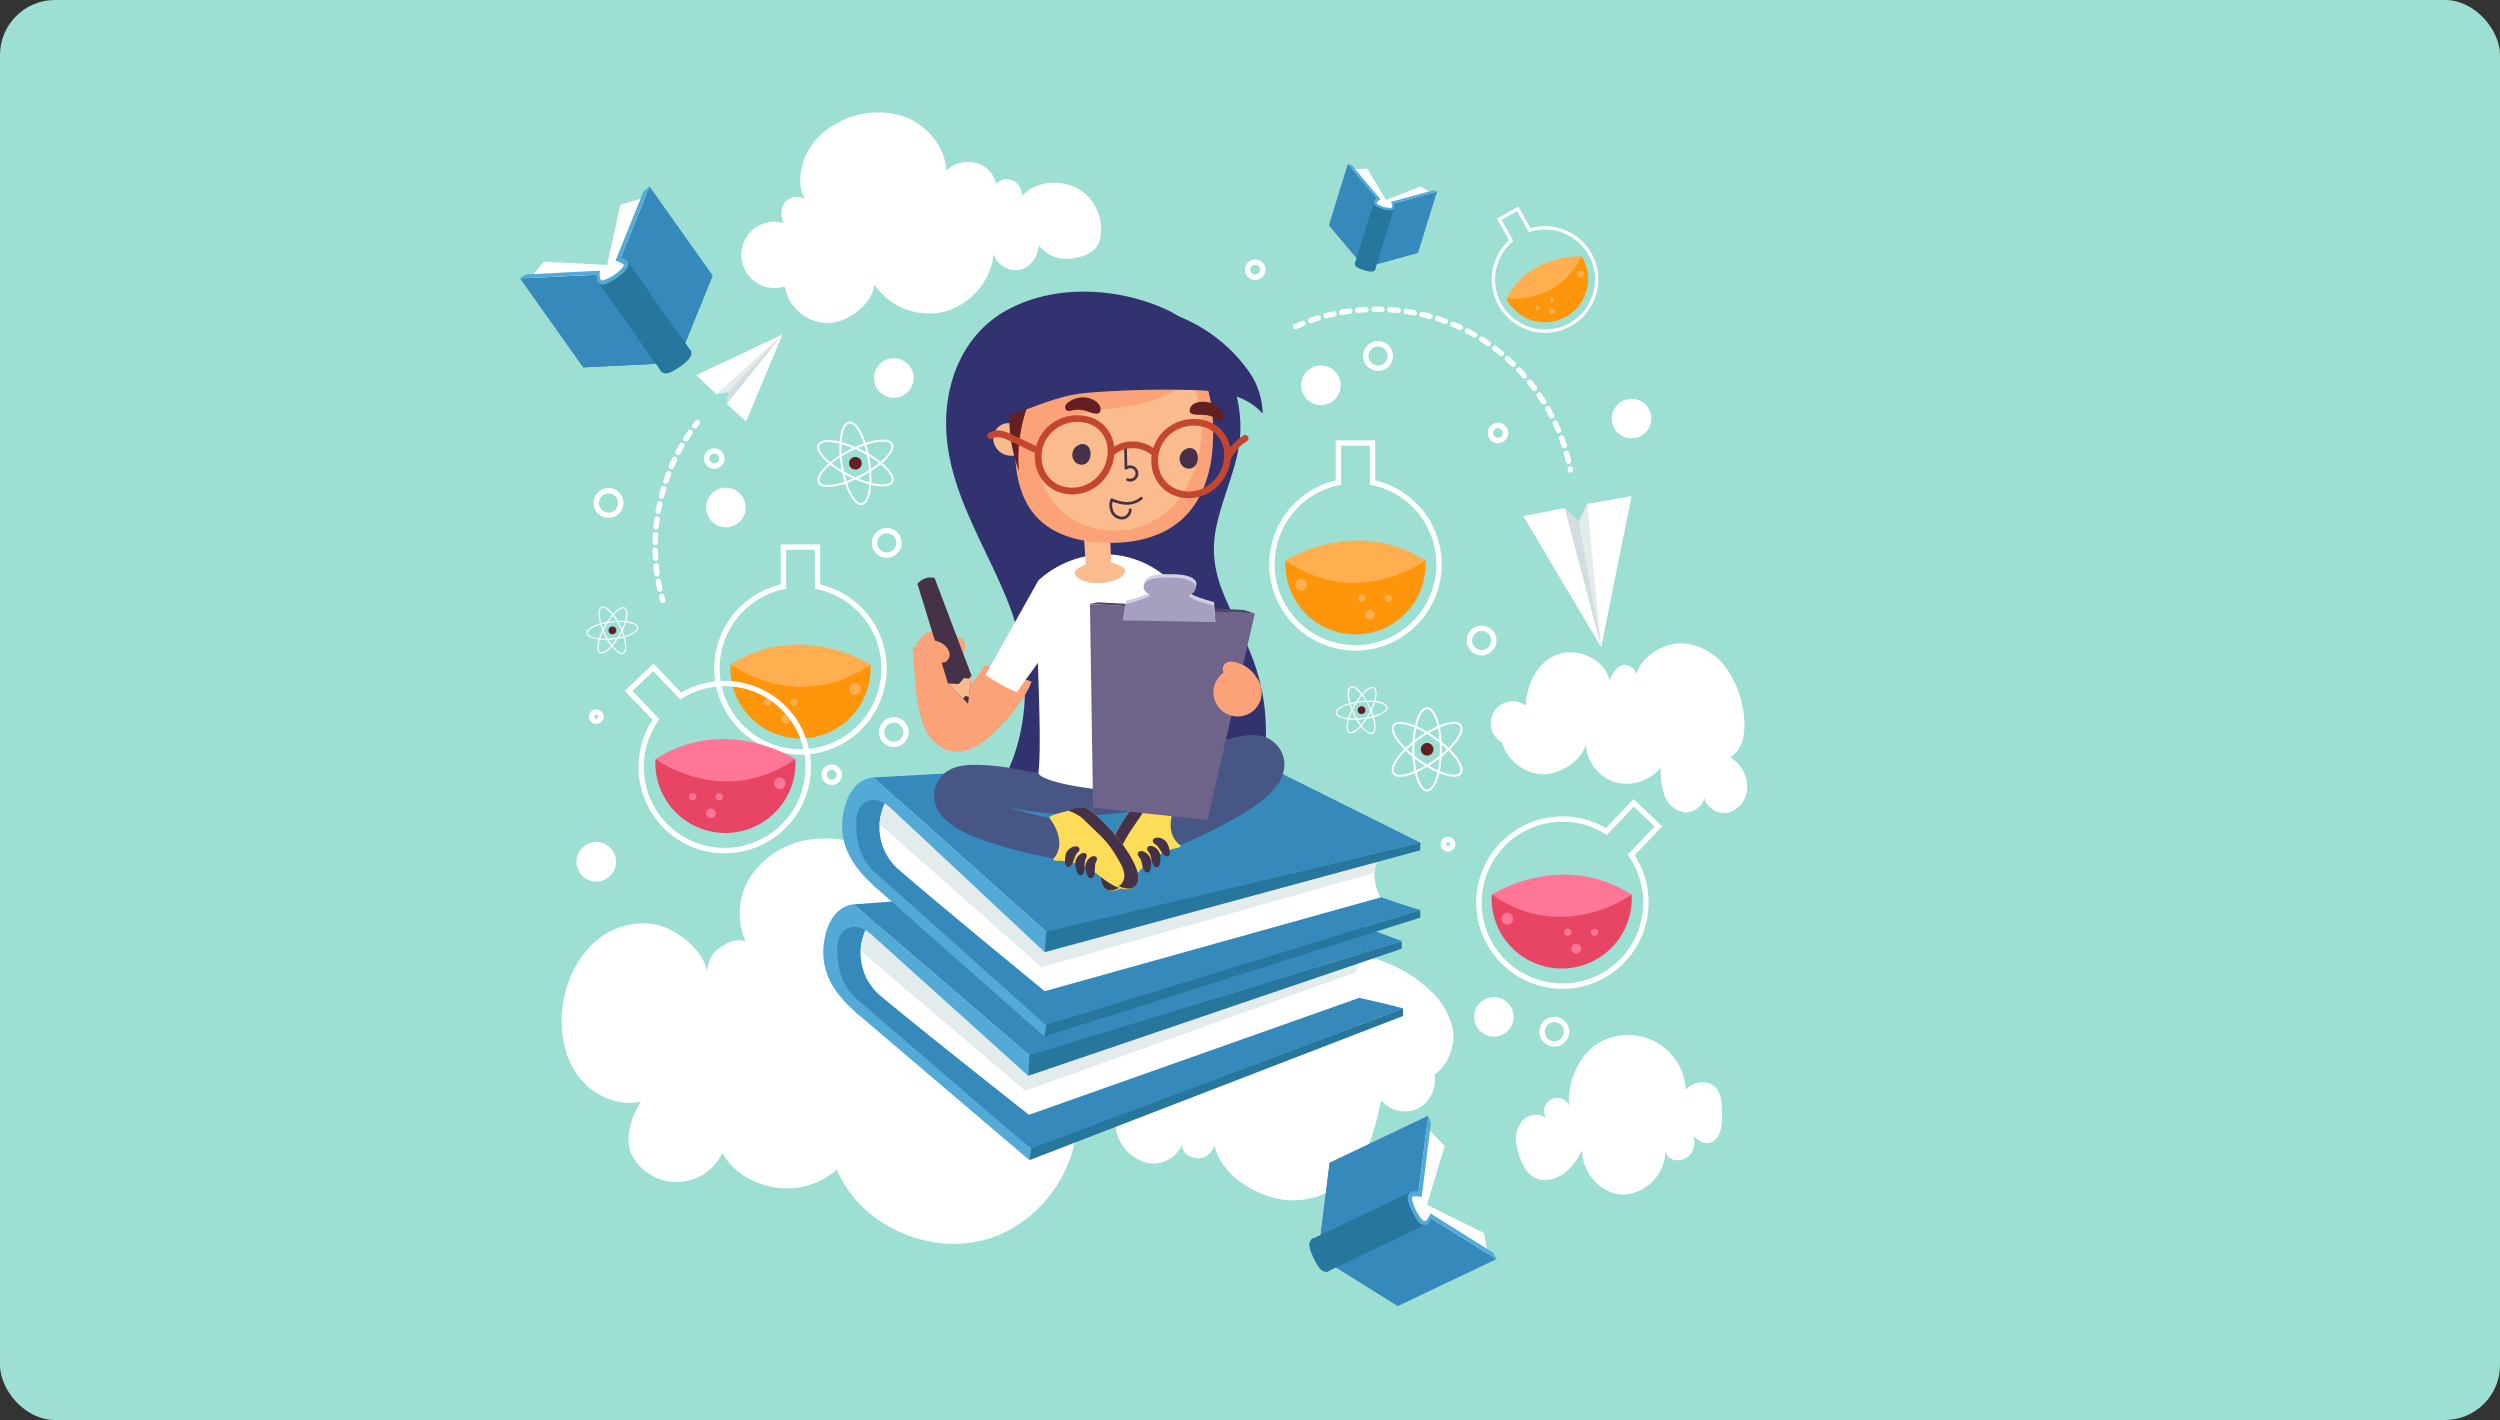<svg xmlns="http://www.w3.org/2000/svg" width="500" height="284" viewBox="0 0 500 284">
  <rect x="0" y="0" width="500" height="284" fill="#333333" stroke="none"/>
  <g id="Grupo_55041" data-name="Grupo 55041" transform="translate(-596 -5154.346)">
    <rect id="Rectángulo_5074" data-name="Rectángulo 5074" width="500" height="284" rx="11" transform="translate(596 5154.346)" fill="#9ddfd3"/>
    <g id="Grupo_55040" data-name="Grupo 55040" transform="translate(700 5176.8)">
      <g id="Grupo_54913" data-name="Grupo 54913" transform="translate(8.34 0)">
        <g id="Grupo_54811" data-name="Grupo 54811" transform="translate(110.562 167.722)">
          <path id="Trazado_100191" data-name="Trazado 100191" d="M242.418,361.265a13.286,13.286,0,0,0-.339,8.485,8.415,8.415,0,0,0,5.991,5.678,6.209,6.209,0,0,0,7-3.7c-.1,1.611,1.286,2.574,2.888,2.77a3.324,3.324,0,0,0,3.541-2.6c1.183,5.163,6.2,8.777,11.254,10.362a15.561,15.561,0,0,0,14.826-3.273c4.422-4.024,6.081-10.2,7.272-16.055a6.2,6.2,0,0,0,7.311,1.655,6.389,6.389,0,0,0,3.342-6.853c2.656-1.558,4.193-5.747,3.735-8.793a14.426,14.426,0,0,0-4.492-7.888c-6.467-6.342-16.106-8.671-25.128-7.872s-17.561,4.4-25.6,8.566" transform="translate(-241.532 -333.034)" fill="#fff"/>
        </g>
        <g id="Grupo_54812" data-name="Grupo 54812" transform="translate(0 145.225)">
          <path id="Trazado_100192" data-name="Trazado 100192" d="M112.168,296.44a23.859,23.859,0,0,0-13.718-2.48,17.306,17.306,0,0,0-11.835,7A13.628,13.628,0,0,0,85.366,314.4c-1.766-.73-3.961.269-5.484,1.424a5.617,5.617,0,0,0-2.139,5.042c-.5-4.521-5.992-8.958-10.446-9.883a14.463,14.463,0,0,0-12.54,3.885,20.729,20.729,0,0,0-5.929,12.013c-.74,4.854-.025,10.082,2.8,14.1s7.987,6.529,12.776,5.448c-2.009,3.09-3.482,7.752-1.658,10.956a10.107,10.107,0,0,0,17.945-.732c2.123,3.912,6.1,6.166,10.484,6.922a15.023,15.023,0,0,0,12.4-3.574c4.528,10.784,17.576,16.932,28.951,14.213s19.9-14.36,19.063-26.026" transform="translate(-48.557 -293.767)" fill="#fff"/>
        </g>
        <g id="Grupo_54822" data-name="Grupo 54822" transform="translate(52.302 152.849)">
          <g id="Grupo_54813" data-name="Grupo 54813" transform="translate(1.712 7.573)">
            <path id="Trazado_100193" data-name="Trazado 100193" d="M146.477,337.689c-3.964-5.135-4.233-9.768-2.978-12.536q5.541-12.221,78.851,6.287c11.558,3.147,23.151,4.5,34.709,7.649l-74.336,28.136Z" transform="translate(-142.833 -320.292)" fill="#3689bb"/>
          </g>
          <g id="Grupo_54814" data-name="Grupo 54814" transform="translate(7.458 9.576)">
            <path id="Trazado_100194" data-name="Trazado 100194" d="M154.476,323.788a11.162,11.162,0,0,0,2.783,14.612c7.862,6.581,29.29,23.473,29.29,23.473l66.813-23.659s-2.817-4.551-.155-8.243Z" transform="translate(-152.862 -323.788)" fill="#fff"/>
          </g>
          <g id="Grupo_54815" data-name="Grupo 54815" transform="translate(7.482 9.576)">
            <path id="Trazado_100195" data-name="Trazado 100195" d="M253.225,329.971l-98.731-6.183a12.256,12.256,0,0,0-1.59,5.278l32.916,28.017L252.089,333.3A6.04,6.04,0,0,1,253.225,329.971Z" transform="translate(-152.903 -323.788)" fill="#e4ebed"/>
          </g>
          <g id="Grupo_54816" data-name="Grupo 54816" transform="translate(41.224 26.368)">
            <path id="Trazado_100196" data-name="Trazado 100196" d="M286.511,353.1l.029,1.526L211.8,383.454l.05-2.214Z" transform="translate(-211.796 -353.098)" fill="#26769e"/>
          </g>
          <g id="Grupo_54817" data-name="Grupo 54817" transform="translate(6.441 24.289)">
            <path id="Trazado_100197" data-name="Trazado 100197" d="M185.869,381.9l.378-2.221-35.161-30.215.054,2.871Z" transform="translate(-151.087 -349.469)" fill="#54aad6"/>
          </g>
          <g id="Grupo_54818" data-name="Grupo 54818" transform="translate(6.089)">
            <path id="Trazado_100198" data-name="Trazado 100198" d="M150.472,312.644l74.788-5.569,34.808,12.9-74.436,22.881Z" transform="translate(-150.472 -307.074)" fill="#3689bb"/>
          </g>
          <g id="Grupo_54819" data-name="Grupo 54819" transform="translate(40.922 12.903)">
            <path id="Trazado_100199" data-name="Trazado 100199" d="M286.033,329.6l.029,1.526-74.716,25.425-.077-4.065Z" transform="translate(-211.269 -329.596)" fill="#26769e"/>
          </g>
          <g id="Grupo_54820" data-name="Grupo 54820" transform="translate(6.089 5.569)">
            <path id="Trazado_100200" data-name="Trazado 100200" d="M185.381,351.081l.252-4.071L150.472,316.8l.054,2.871Z" transform="translate(-150.472 -316.795)" fill="#54aad6"/>
          </g>
          <g id="Grupo_54821" data-name="Grupo 54821" transform="translate(0 5.569)">
            <path id="Trazado_100201" data-name="Trazado 100201" d="M146.286,335.515c-3.415-3.289-3.754-7.533-3.584-10.63s3.47-5.053,6.644-2.193l.732-2.336-4.144-3.561s-4.636.015-5.868,7.093,2.943,11.494,6.274,14.5S146.286,335.515,146.286,335.515Z" transform="translate(-139.844 -316.795)" fill="#54aad6"/>
          </g>
        </g>
        <g id="Grupo_54832" data-name="Grupo 54832" transform="translate(56.073 128.879)">
          <g id="Grupo_54823" data-name="Grupo 54823" transform="translate(1.7 6.367)">
            <path id="Trazado_100202" data-name="Trazado 100202" d="M152.867,293.527c-3.867-5.209-4.049-9.846-2.741-12.591q5.769-12.113,78.719,7.77c11.5,3.364,22.994,8.576,34.49,11.94L188.55,323.738Z" transform="translate(-149.395 -276.351)" fill="#3689bb"/>
          </g>
          <g id="Grupo_54824" data-name="Grupo 54824" transform="translate(7.45 8.223)">
            <path id="Trazado_100203" data-name="Trazado 100203" d="M161.158,279.589a11.162,11.162,0,0,0,2.507,14.661c7.736,6.727,28.843,24.02,28.843,24.02l67.179-18.757s-2.731-4.6,0-8.244Z" transform="translate(-159.43 -279.589)" fill="#fff"/>
          </g>
          <g id="Grupo_54825" data-name="Grupo 54825" transform="translate(7.488 8.223)">
            <path id="Trazado_100204" data-name="Trazado 100204" d="M259.715,291.269l-98.528-11.68a12.259,12.259,0,0,0-1.69,5.247l32.383,28.632,66.638-18.891A6.042,6.042,0,0,1,259.715,291.269Z" transform="translate(-159.496 -279.589)" fill="#e4ebed"/>
          </g>
          <g id="Grupo_54826" data-name="Grupo 54826" transform="translate(40.436 30.664)">
            <path id="Trazado_100205" data-name="Trazado 100205" d="M292.209,318.758v1.527L217,344.062l.092-2.213Z" transform="translate(-217.004 -318.758)" fill="#26769e"/>
          </g>
          <g id="Grupo_54827" data-name="Grupo 54827" transform="translate(6.27 22.884)">
            <path id="Trazado_100206" data-name="Trazado 100206" d="M191.537,338.263l.42-2.213-34.586-30.871v2.871Z" transform="translate(-157.371 -305.179)" fill="#54aad6"/>
          </g>
          <g id="Grupo_54828" data-name="Grupo 54828" transform="translate(6.27)">
            <path id="Trazado_100207" data-name="Trazado 100207" d="M157.371,269.4l74.88-4.161,34.49,17.2-74.784,17.836Z" transform="translate(-157.371 -265.237)" fill="#3689bb"/>
          </g>
          <g id="Grupo_54829" data-name="Grupo 54829" transform="translate(40.528 17.196)">
            <path id="Trazado_100208" data-name="Trazado 100208" d="M292.277,295.252v1.527l-75.113,20.374v-4.065Z" transform="translate(-217.164 -295.252)" fill="#26769e"/>
          </g>
          <g id="Grupo_54830" data-name="Grupo 54830" transform="translate(6.27 4.161)">
            <path id="Trazado_100209" data-name="Trazado 100209" d="M191.629,307.436l.328-4.065L157.371,272.5v2.871Z" transform="translate(-157.371 -272.5)" fill="#54aad6"/>
          </g>
          <g id="Grupo_54831" data-name="Grupo 54831" transform="translate(0 4.161)">
            <path id="Trazado_100210" data-name="Trazado 100210" d="M152.7,291.223c-3.353-3.353-3.611-7.6-3.384-10.7s3.565-4.987,6.684-2.067l.776-2.322L152.7,272.5s-4.635-.072-6,6.982,2.726,11.547,6,14.612S152.7,291.223,152.7,291.223Z" transform="translate(-146.427 -272.5)" fill="#54aad6"/>
          </g>
        </g>
        <g id="Grupo_54854" data-name="Grupo 54854" transform="translate(18.166 38.868)">
          <g id="Grupo_54838" data-name="Grupo 54838" transform="translate(174.154 37.877)">
            <g id="Grupo_54837" data-name="Grupo 54837">
              <g id="Grupo_54833" data-name="Grupo 54833" transform="translate(8.27 1.593)">
                <path id="Trazado_100211" data-name="Trazado 100211" d="M403.168,177.021l-1.69,3.528-2.81-2.721,5.878,24.874,1.435,2.968.5-3.7Z" transform="translate(-398.668 -177.021)" fill="#e4ebed"/>
              </g>
              <g id="Grupo_54834" data-name="Grupo 54834" transform="translate(8.27 2.399)">
                <path id="Trazado_100212" data-name="Trazado 100212" d="M404.546,203.3l1.435,2.968-4.5-25.121-2.81-2.721Z" transform="translate(-398.668 -178.429)" fill="#d1dde0"/>
              </g>
              <g id="Grupo_54835" data-name="Grupo 54835" transform="translate(12.769)">
                <path id="Trazado_100213" data-name="Trazado 100213" d="M409.335,204.482l-2.814-28.648,8.885-1.593Z" transform="translate(-406.521 -174.241)" fill="#fff"/>
              </g>
              <g id="Grupo_54836" data-name="Grupo 54836" transform="translate(0 2.399)">
                <path id="Trazado_100214" data-name="Trazado 100214" d="M399.817,206.271,392.5,178.429l-8.27,1.624Z" transform="translate(-384.234 -178.429)" fill="#fff"/>
              </g>
            </g>
          </g>
          <g id="Grupo_54844" data-name="Grupo 54844" transform="translate(8.738 5.582)">
            <g id="Grupo_54843" data-name="Grupo 54843">
              <g id="Grupo_54839" data-name="Grupo 54839" transform="translate(4.062)">
                <path id="Trazado_100215" data-name="Trazado 100215" d="M102.6,129.819l2.373-.46-.316,2.4,10.183-12.077.945-1.805-2.02,1.116Z" transform="translate(-102.605 -117.874)" fill="#e4ebed"/>
              </g>
              <g id="Grupo_54840" data-name="Grupo 54840" transform="translate(6.119)">
                <path id="Trazado_100216" data-name="Trazado 100216" d="M116.378,119.679l.945-1.805-10.811,11.485-.316,2.4Z" transform="translate(-106.195 -117.874)" fill="#d1dde0"/>
              </g>
              <g id="Grupo_54841" data-name="Grupo 54841">
                <path id="Trazado_100217" data-name="Trazado 100217" d="M112.762,117.874,99.577,129.819,95.515,126Z" transform="translate(-95.515 -117.874)" fill="#fff"/>
              </g>
              <g id="Grupo_54842" data-name="Grupo 54842" transform="translate(6.119)">
                <path id="Trazado_100218" data-name="Trazado 100218" d="M117.323,117.874,106.2,131.756l3.851,3.507Z" transform="translate(-106.195 -117.874)" fill="#fff"/>
              </g>
            </g>
          </g>
          <g id="Grupo_54851" data-name="Grupo 54851" transform="translate(0 22.675)">
            <g id="Grupo_54846" data-name="Grupo 54846" transform="translate(1.293 34.786)">
              <g id="Grupo_54845" data-name="Grupo 54845">
                <path id="Trazado_100219" data-name="Trazado 100219" d="M83.277,210.283a.539.539,0,0,1-.517-.389c-.076-.264-.15-.527-.221-.791a.539.539,0,1,1,1.042-.278q.1.386.214.768a.539.539,0,0,1-.367.668A.551.551,0,0,1,83.277,210.283Z" transform="translate(-82.521 -208.425)" fill="#fff"/>
              </g>
            </g>
            <g id="Grupo_54848" data-name="Grupo 54848" transform="translate(0 1.915)">
              <g id="Grupo_54847" data-name="Grupo 54847">
                <path id="Trazado_100220" data-name="Trazado 100220" d="M81.724,183.482a.539.539,0,0,1-.526-.422q-.173-.773-.313-1.554a.539.539,0,0,1,1.061-.191q.137.759.3,1.511a.539.539,0,0,1-.409.643A.551.551,0,0,1,81.724,183.482Zm-.555-3.076a.54.54,0,0,1-.533-.465q-.108-.785-.186-1.573a.539.539,0,1,1,1.073-.106q.076.767.182,1.531a.54.54,0,0,1-.46.608A.545.545,0,0,1,81.169,180.406Zm-.306-3.111a.539.539,0,0,1-.537-.508q-.046-.791-.062-1.583a.54.54,0,0,1,.529-.549.552.552,0,0,1,.549.529q.015.771.06,1.541a.538.538,0,0,1-.506.569Zm-.06-3.125h-.01a.539.539,0,0,1-.529-.549q.015-.792.061-1.583a.539.539,0,0,1,1.077.062q-.045.77-.06,1.541A.539.539,0,0,1,80.8,174.17Zm.181-3.121-.052,0a.54.54,0,0,1-.485-.589q.076-.787.182-1.573a.539.539,0,1,1,1.069.144q-.1.765-.178,1.533A.539.539,0,0,1,80.984,171.049Zm.418-3.1a.517.517,0,0,1-.093-.008.539.539,0,0,1-.439-.623q.136-.78.3-1.555a.539.539,0,0,1,1.054.225q-.162.755-.293,1.515A.539.539,0,0,1,81.4,167.952Zm.652-3.057a.555.555,0,0,1-.132-.017.538.538,0,0,1-.39-.655q.194-.767.418-1.527a.539.539,0,1,1,1.034.3q-.217.74-.407,1.488A.538.538,0,0,1,82.054,164.9Zm.883-3a.528.528,0,0,1-.172-.029.538.538,0,0,1-.339-.682q.253-.751.534-1.492a.539.539,0,0,1,1.007.383q-.273.721-.52,1.452A.539.539,0,0,1,82.937,161.9Zm1.11-2.922a.541.541,0,0,1-.5-.75q.309-.73.648-1.446a.539.539,0,1,1,.975.46q-.328.7-.63,1.407A.539.539,0,0,1,84.047,158.975Zm1.334-2.827a.532.532,0,0,1-.249-.061.539.539,0,0,1-.229-.727q.366-.7.76-1.391a.539.539,0,1,1,.935.536q-.383.669-.74,1.352A.54.54,0,0,1,85.381,156.148Zm1.554-2.712a.539.539,0,0,1-.456-.826q.422-.671.871-1.325a.539.539,0,1,1,.888.611q-.437.636-.846,1.288A.539.539,0,0,1,86.935,153.436Z" transform="translate(-80.264 -151.051)" fill="#fff"/>
              </g>
            </g>
            <g id="Grupo_54850" data-name="Grupo 54850" transform="translate(7.904)">
              <g id="Grupo_54849" data-name="Grupo 54849">
                <path id="Trazado_100221" data-name="Trazado 100221" d="M94.6,149.429a.54.54,0,0,1-.431-.863c.164-.218.331-.436.5-.651a.539.539,0,1,1,.848.665q-.247.314-.486.633A.538.538,0,0,1,94.6,149.429Z" transform="translate(-94.06 -147.709)" fill="#fff"/>
              </g>
            </g>
          </g>
          <g id="Grupo_54853" data-name="Grupo 54853" transform="translate(128.068)">
            <g id="Grupo_54852" data-name="Grupo 54852">
              <path id="Trazado_100222" data-name="Trazado 100222" d="M359.3,141.334a.54.54,0,0,1-.529-.441l-.031-.169a.539.539,0,0,1,1.06-.2l.031.17a.539.539,0,0,1-.431.629A.532.532,0,0,1,359.3,141.334Zm-.368-1.75a.54.54,0,0,1-.524-.416q-.182-.776-.4-1.543a.539.539,0,0,1,1.038-.292q.222.79.41,1.588a.539.539,0,0,1-.525.662Zm-.873-3.112a.54.54,0,0,1-.513-.372q-.246-.757-.526-1.5a.539.539,0,1,1,1.01-.378q.287.768.542,1.548a.539.539,0,0,1-.346.679A.526.526,0,0,1,358.055,136.472Zm-1.132-3.029a.539.539,0,0,1-.5-.33q-.308-.735-.649-1.456a.539.539,0,0,1,.976-.459q.349.743.667,1.5a.538.538,0,0,1-.5.748Zm-1.376-2.925a.54.54,0,0,1-.479-.29q-.367-.708-.764-1.4a.539.539,0,0,1,.936-.536q.407.711.785,1.438a.539.539,0,0,1-.23.727A.534.534,0,0,1,355.547,130.519Zm-1.607-2.806a.538.538,0,0,1-.457-.252q-.425-.676-.875-1.335a.539.539,0,0,1,.889-.608q.463.675.9,1.37a.539.539,0,0,1-.456.826Zm-1.825-2.669a.538.538,0,0,1-.433-.217q-.476-.639-.977-1.26a.539.539,0,0,1,.839-.677q.514.637,1,1.295a.538.538,0,0,1-.432.86Zm-2.032-2.515a.538.538,0,0,1-.406-.184q-.525-.6-1.074-1.179a.539.539,0,0,1,.782-.743q.564.595,1.1,1.211a.539.539,0,0,1-.406.894Zm-2.225-2.345a.54.54,0,0,1-.376-.152q-.571-.556-1.166-1.089a.539.539,0,0,1,.72-.8q.609.547,1.2,1.118a.539.539,0,0,1-.376.925Zm-2.407-2.158a.539.539,0,0,1-.343-.123q-.615-.509-1.251-.989a.539.539,0,0,1,.652-.859q.652.5,1.285,1.018a.539.539,0,0,1-.344.955Zm-2.576-1.953a.537.537,0,0,1-.307-.1q-.655-.455-1.328-.882a.539.539,0,0,1,.577-.91q.692.438,1.366.907a.539.539,0,0,1-.308.981Zm-2.731-1.73a.534.534,0,0,1-.268-.072q-.655-.376-1.324-.726l-.076-.04a.539.539,0,1,1,.5-.956l.076.04q.689.36,1.362.747a.539.539,0,0,1-.269,1.007Zm-2.87-1.489a.541.541,0,0,1-.227-.05q-.723-.337-1.459-.641a.539.539,0,1,1,.413-1q.757.313,1.5.659a.539.539,0,0,1-.228,1.027Zm-32.939-.2a.539.539,0,0,1-.223-1.03q.748-.339,1.508-.645a.539.539,0,0,1,.4,1q-.738.3-1.464.626A.53.53,0,0,1,304.335,112.655Zm29.952-1.038a.547.547,0,0,1-.184-.033q-.749-.273-1.509-.516a.539.539,0,1,1,.327-1.027q.781.248,1.552.53a.539.539,0,0,1-.185,1.046Zm-26.954-.169a.539.539,0,0,1-.18-1.047q.774-.273,1.557-.513a.539.539,0,0,1,.316,1.031q-.761.234-1.514.5A.535.535,0,0,1,307.333,111.448Zm23.875-.813a.532.532,0,0,1-.143-.019q-.77-.211-1.547-.39a.539.539,0,0,1,.242-1.051q.8.184,1.589.4a.539.539,0,0,1-.142,1.059Zm-20.784-.134a.539.539,0,0,1-.136-1.06q.793-.208,1.594-.382a.539.539,0,1,1,.229,1.053q-.779.169-1.55.371A.538.538,0,0,1,310.424,110.5Zm17.634-.592a.5.5,0,0,1-.1-.01q-.785-.147-1.573-.264a.539.539,0,0,1-.455-.612.533.533,0,0,1,.611-.454q.811.119,1.616.27a.539.539,0,0,1-.1,1.069Zm-14.475-.1a.539.539,0,0,1-.093-1.07q.807-.142,1.619-.25a.539.539,0,1,1,.143,1.069q-.791.1-1.576.243A.576.576,0,0,1,313.583,109.813Zm11.275-.375-.058,0q-.792-.084-1.589-.138a.539.539,0,1,1,.072-1.075q.817.054,1.632.141a.539.539,0,0,1-.057,1.075Zm-8.071-.054a.539.539,0,0,1-.05-1.075q.815-.076,1.634-.12a.539.539,0,1,1,.057,1.077q-.8.043-1.59.116Zm4.846-.16h-.015q-.8-.021-1.594-.011h-.007a.539.539,0,0,1-.007-1.078c.547-.007,1.092,0,1.639.011a.539.539,0,0,1-.014,1.077Z" transform="translate(-303.795 -108.131)" fill="#fff"/>
            </g>
          </g>
        </g>
        <g id="Grupo_54891" data-name="Grupo 54891" transform="translate(4.957 61.853)">
          <g id="Grupo_54863" data-name="Grupo 54863" transform="translate(161.042 57.117)">
            <g id="Grupo_54856" data-name="Grupo 54856" transform="translate(4.131)">
              <g id="Grupo_54855" data-name="Grupo 54855">
                <path id="Trazado_100223" data-name="Trazado 100223" d="M348.454,264.813c-1.656,0-2.953-3.706-2.953-8.436s1.3-8.436,2.953-8.436,2.953,3.706,2.953,8.436S350.11,264.813,348.454,264.813Zm0-16.468c-1.231,0-2.55,3.228-2.55,8.033s1.318,8.033,2.55,8.033,2.55-3.228,2.55-8.033S349.685,248.344,348.454,248.344Z" transform="translate(-345.501 -247.941)" fill="#fff"/>
              </g>
            </g>
            <g id="Grupo_54858" data-name="Grupo 54858" transform="translate(0 2.955)">
              <g id="Grupo_54857" data-name="Grupo 54857">
                <path id="Trazado_100224" data-name="Trazado 100224" d="M339.983,264.06a1.708,1.708,0,0,1-1.47-.574c-.963-1.347,1.3-4.557,5.144-7.309s7.617-3.852,8.579-2.505-1.3,4.558-5.144,7.309C344.357,262.938,341.659,264.06,339.983,264.06Zm10.783-10.565c-1.467,0-4.033.98-6.874,3.011-3.909,2.795-5.767,5.744-5.051,6.746s4.108.2,8.017-2.6h0c3.908-2.8,5.767-5.745,5.05-6.746A1.347,1.347,0,0,0,350.766,253.495Z" transform="translate(-338.292 -253.099)" fill="#fff"/>
              </g>
            </g>
            <g id="Grupo_54860" data-name="Grupo 54860" transform="translate(0 2.955)">
              <g id="Grupo_54859" data-name="Grupo 54859">
                <path id="Trazado_100225" data-name="Trazado 100225" d="M350.767,264.06c-1.676,0-4.373-1.121-7.11-3.079h0c-3.847-2.751-6.107-5.962-5.144-7.309s4.732-.246,8.58,2.505,6.107,5.962,5.144,7.309A1.712,1.712,0,0,1,350.767,264.06Zm-10.783-10.565a1.347,1.347,0,0,0-1.143.413c-.716,1,1.142,3.951,5.051,6.746h0c3.907,2.795,7.3,3.6,8.016,2.6s-1.142-3.952-5.05-6.746C344.018,254.475,341.451,253.495,339.984,253.495Z" transform="translate(-338.292 -253.099)" fill="#fff"/>
              </g>
            </g>
            <g id="Grupo_54862" data-name="Grupo 54862" transform="translate(5.821 7.173)">
              <g id="Grupo_54861" data-name="Grupo 54861">
                <circle id="Elipse_1224" data-name="Elipse 1224" cx="1.263" cy="1.263" r="1.263" fill="#641f22"/>
              </g>
            </g>
          </g>
          <g id="Grupo_54872" data-name="Grupo 54872" transform="translate(46.126)">
            <g id="Grupo_54865" data-name="Grupo 54865" transform="translate(0 3.713)">
              <g id="Grupo_54864" data-name="Grupo 54864">
                <path id="Trazado_100226" data-name="Trazado 100226" d="M137.839,155.578c.743-1.48,4.637-.976,8.863,1.147s6.956,4.946,6.213,6.425-4.637.975-8.863-1.148S137.1,157.057,137.839,155.578Zm14.716,7.391c.553-1.1-1.739-3.727-6.034-5.884s-7.77-2.427-8.322-1.326,1.739,3.727,6.033,5.883S152,164.07,152.555,162.969Z" transform="translate(-137.717 -154.73)" fill="#fff"/>
              </g>
            </g>
            <g id="Grupo_54867" data-name="Grupo 54867" transform="translate(4.455)">
              <g id="Grupo_54866" data-name="Grupo 54866">
                <path id="Trazado_100227" data-name="Trazado 100227" d="M146.22,149.318a1.708,1.708,0,0,1,1.173-1.056c1.636-.256,3.49,3.2,4.223,7.877s.023,8.535-1.612,8.791-3.49-3.2-4.222-7.877C145.26,153.729,145.468,150.815,146.22,149.318Zm4.6,14.377c.658-1.31.934-4.044.394-7.493-.743-4.747-2.545-7.732-3.761-7.542s-2.019,3.583-1.276,8.33h0c.743,4.747,2.545,7.732,3.761,7.541C150.273,164.48,150.575,164.188,150.822,163.7Z" transform="translate(-145.493 -148.249)" fill="#fff"/>
              </g>
            </g>
            <g id="Grupo_54869" data-name="Grupo 54869" transform="translate(0.063 3.61)">
              <g id="Grupo_54868" data-name="Grupo 54868">
                <path id="Trazado_100228" data-name="Trazado 100228" d="M138.106,161.645c.752-1.5,2.966-3.4,5.943-4.971h0c4.185-2.2,8.069-2.782,8.84-1.317s-1.9,4.339-6.09,6.542-8.069,2.781-8.84,1.316A1.712,1.712,0,0,1,138.106,161.645Zm14.281-4.893a1.348,1.348,0,0,0,.145-1.207c-.574-1.09-4.044-.753-8.3,1.485h0c-4.251,2.238-6.493,4.907-5.921,6s4.044.752,8.3-1.486C149.7,159.917,151.729,158.062,152.387,156.752Z" transform="translate(-137.827 -154.549)" fill="#fff"/>
              </g>
            </g>
            <g id="Grupo_54871" data-name="Grupo 54871" transform="translate(6.397 7.084)">
              <g id="Grupo_54870" data-name="Grupo 54870">
                <path id="Trazado_100229" data-name="Trazado 100229" d="M150.712,160.748a1.263,1.263,0,1,1-1.7.562A1.263,1.263,0,0,1,150.712,160.748Z" transform="translate(-148.882 -160.613)" fill="#641f22"/>
              </g>
            </g>
          </g>
          <g id="Grupo_54881" data-name="Grupo 54881" transform="translate(149.832 52.939)">
            <g id="Grupo_54874" data-name="Grupo 54874" transform="translate(2.175 0.139)">
              <g id="Grupo_54873" data-name="Grupo 54873">
                <path id="Trazado_100230" data-name="Trazado 100230" d="M322.992,250.087c-.894-.5-.478-2.889.947-5.442s3.241-4.162,4.135-3.663.477,2.889-.948,5.442S323.885,250.586,322.992,250.087Zm4.96-8.887c-.665-.371-2.348.974-3.8,3.567s-1.708,4.732-1.043,5.1,2.348-.974,3.8-3.567S328.616,241.571,327.952,241.2Z" transform="translate(-322.521 -240.892)" fill="#fff"/>
              </g>
            </g>
            <g id="Grupo_54876" data-name="Grupo 54876" transform="translate(0 2.874)">
              <g id="Grupo_54875" data-name="Grupo 54875">
                <path id="Trazado_100231" data-name="Trazado 100231" d="M319.35,248.907a1.055,1.055,0,0,1-.62-.752c-.114-1.017,2.072-2.069,4.978-2.4s5.271.215,5.385,1.232-2.073,2.069-4.978,2.395A8.908,8.908,0,0,1,319.35,248.907Zm9-2.454a8.645,8.645,0,0,0-4.616-.445c-2.951.331-4.843,1.363-4.758,2.119s2.158,1.344,5.109,1.012h0c2.951-.331,4.842-1.364,4.758-2.12C328.821,246.813,328.65,246.619,328.352,246.453Z" transform="translate(-318.726 -245.665)" fill="#fff"/>
              </g>
            </g>
            <g id="Grupo_54878" data-name="Grupo 54878" transform="translate(2.404)">
              <g id="Grupo_54877" data-name="Grupo 54877">
                <path id="Trazado_100232" data-name="Trazado 100232" d="M326.962,250.013a8.9,8.9,0,0,1-2.909-3.8h0c-1.248-2.644-1.5-5.057-.575-5.494s2.627,1.293,3.875,3.937,1.5,5.057.575,5.494A1.056,1.056,0,0,1,326.962,250.013Zm-2.637-8.95a.835.835,0,0,0-.741-.122c-.688.325-.573,2.477.694,5.163h0c1.267,2.685,2.855,4.141,3.544,3.817s.574-2.476-.694-5.162A8.652,8.652,0,0,0,324.325,241.063Z" transform="translate(-322.921 -240.648)" fill="#fff"/>
              </g>
            </g>
            <g id="Grupo_54880" data-name="Grupo 54880" transform="translate(4.405 4.002)">
              <g id="Grupo_54879" data-name="Grupo 54879">
                <path id="Trazado_100233" data-name="Trazado 100233" d="M326.513,248.034a.78.78,0,1,1,.3,1.062A.78.78,0,0,1,326.513,248.034Z" transform="translate(-326.414 -247.633)" fill="#641f22"/>
              </g>
            </g>
          </g>
          <g id="Grupo_54890" data-name="Grupo 54890" transform="translate(0 36.978)">
            <g id="Grupo_54883" data-name="Grupo 54883" transform="translate(2.175 0.139)">
              <g id="Grupo_54882" data-name="Grupo 54882">
                <path id="Trazado_100234" data-name="Trazado 100234" d="M61.475,222.23c-.894-.5-.478-2.889.947-5.442s3.241-4.162,4.135-3.663.477,2.889-.948,5.442S62.368,222.728,61.475,222.23Zm4.96-8.887c-.665-.371-2.348.973-3.8,3.567s-1.708,4.732-1.043,5.1,2.348-.974,3.8-3.567S67.1,213.713,66.435,213.342Z" transform="translate(-61.004 -213.034)" fill="#fff"/>
              </g>
            </g>
            <g id="Grupo_54885" data-name="Grupo 54885" transform="translate(0 2.874)">
              <g id="Grupo_54884" data-name="Grupo 54884">
                <path id="Trazado_100235" data-name="Trazado 100235" d="M57.833,221.049a1.057,1.057,0,0,1-.62-.752c-.114-1.017,2.072-2.069,4.978-2.4s5.271.215,5.385,1.232S65.5,221.2,62.6,221.529A8.908,8.908,0,0,1,57.833,221.049Zm9-2.454a8.645,8.645,0,0,0-4.616-.445c-2.951.331-4.842,1.363-4.758,2.119s2.158,1.344,5.109,1.012h0c2.951-.331,4.842-1.364,4.758-2.119C67.3,218.955,67.133,218.761,66.835,218.595Z" transform="translate(-57.209 -217.807)" fill="#fff"/>
              </g>
            </g>
            <g id="Grupo_54887" data-name="Grupo 54887" transform="translate(2.404)">
              <g id="Grupo_54886" data-name="Grupo 54886">
                <path id="Trazado_100236" data-name="Trazado 100236" d="M65.445,222.155a8.9,8.9,0,0,1-2.909-3.8h0c-1.248-2.643-1.5-5.057-.575-5.494s2.627,1.293,3.875,3.937,1.5,5.057.575,5.494A1.056,1.056,0,0,1,65.445,222.155Zm-2.637-8.95a.834.834,0,0,0-.741-.122c-.688.325-.574,2.477.694,5.163h0c1.267,2.685,2.856,4.141,3.544,3.817s.574-2.476-.694-5.162A8.651,8.651,0,0,0,62.808,213.205Z" transform="translate(-61.404 -212.79)" fill="#fff"/>
              </g>
            </g>
            <g id="Grupo_54889" data-name="Grupo 54889" transform="translate(4.405 4.002)">
              <g id="Grupo_54888" data-name="Grupo 54888">
                <path id="Trazado_100237" data-name="Trazado 100237" d="M65,220.176a.78.78,0,1,1,.3,1.062A.781.781,0,0,1,65,220.176Z" transform="translate(-64.897 -219.775)" fill="#641f22"/>
              </g>
            </g>
          </g>
        </g>
        <g id="Grupo_54892" data-name="Grupo 54892" transform="translate(185.853 106.202)">
          <path id="Trazado_100238" data-name="Trazado 100238" d="M375.122,245.466a4.379,4.379,0,1,1,4.773-7.32c.195-4.371,2.389-8.934,6.542-10.312s9.424,1.128,10.254,5.425c.144-1.145,1.586-3.184,2.736-3.269a2.6,2.6,0,0,1,2.614,1.838c.875-3.372,5.158-6.089,8.641-6.168a11.6,11.6,0,0,1,9.009,4.542,19.582,19.582,0,0,1,3.808,9.6c.451,3.179.061,7.032-2.717,8.64A6.93,6.93,0,0,1,424.161,254a5.278,5.278,0,0,1-3.485,5.458c-2.245.65-4.978-.988-5.143-3.32.24,1.841-2.092,3.546-3.937,3.336a5.233,5.233,0,0,1-3.983-3.492,15.409,15.409,0,0,1-.7-5.493,8.769,8.769,0,0,1-9.284,2.9,8.349,8.349,0,0,1-5.7-7.563c-.877,3.438-5.12,6.02-8.668,6.038A9.048,9.048,0,0,1,375.122,245.466Z" transform="translate(-372.945 -225.656)" fill="#fff"/>
        </g>
        <g id="Grupo_54893" data-name="Grupo 54893" transform="translate(35.964)">
          <path id="Trazado_100239" data-name="Trazado 100239" d="M137.927,74.792A13.159,13.159,0,0,0,151.9,80.163c5.153-1.354,9.467-6.22,9.818-11.536a4.778,4.778,0,0,0,5.146,3.2c2.176-.348,3.893-2.794,3.851-5a7.043,7.043,0,0,0,6.372,2.749c2.407-.289,5.124-1.169,5.823-3.49a9.323,9.323,0,0,0-4.246-10.5c-3.561-1.99-8.608-1.549-11.317,1.5a2.887,2.887,0,0,0-1.625-3.047,3.008,3.008,0,0,0-3.487.533,5.5,5.5,0,0,0-4.065-4.162c-2-.457-4.6.018-5.839,1.649-.26-4.915-3.958-9.312-8.6-10.954A16.685,16.685,0,0,0,129.581,43a13.553,13.553,0,0,0-5.52,6.13c-1.061,2.586-1.579,6.289.043,8.565a3.355,3.355,0,0,0-3.894.37c-1.034.94-1.1,3.116-.486,4.373a6.63,6.63,0,1,0,.234,12.688,8.9,8.9,0,0,0,8.531,7.328C132.561,82.437,137.365,78.825,137.927,74.792Z" transform="translate(-111.33 -40.291)" fill="#fff"/>
        </g>
        <g id="Grupo_54894" data-name="Grupo 54894" transform="translate(28.88 75.09)">
          <path id="Trazado_100240" data-name="Trazado 100240" d="M106.88,175.312a3.958,3.958,0,1,1-3.958-3.958A3.957,3.957,0,0,1,106.88,175.312Z" transform="translate(-98.964 -171.354)" fill="#fff"/>
        </g>
        <g id="Grupo_54895" data-name="Grupo 54895" transform="translate(147.889 50.646)">
          <circle id="Elipse_1225" data-name="Elipse 1225" cx="3.958" cy="3.958" r="3.958" fill="#fff"/>
        </g>
        <g id="Grupo_54896" data-name="Grupo 54896" transform="translate(2.958 145.945)">
          <circle id="Elipse_1226" data-name="Elipse 1226" cx="3.958" cy="3.958" r="3.958" fill="#fff"/>
        </g>
        <g id="Grupo_54897" data-name="Grupo 54897" transform="translate(210.017 57.297)">
          <circle id="Elipse_1227" data-name="Elipse 1227" cx="3.958" cy="3.958" r="3.958" fill="#fff"/>
        </g>
        <g id="Grupo_54898" data-name="Grupo 54898" transform="translate(182.472 176.953)">
          <circle id="Elipse_1228" data-name="Elipse 1228" cx="3.958" cy="3.958" r="3.958" fill="#fff"/>
        </g>
        <g id="Grupo_54899" data-name="Grupo 54899" transform="translate(62.461 49.187)">
          <circle id="Elipse_1229" data-name="Elipse 1229" cx="3.958" cy="3.958" r="3.958" fill="#fff"/>
        </g>
        <g id="Grupo_54900" data-name="Grupo 54900" transform="translate(6.377 75.159)">
          <path id="Trazado_100241" data-name="Trazado 100241" d="M62.672,177.444a2.985,2.985,0,1,1,2.985-2.985A2.988,2.988,0,0,1,62.672,177.444Zm0-4.892a1.907,1.907,0,1,0,1.907,1.907A1.91,1.91,0,0,0,62.672,172.552Z" transform="translate(-59.687 -171.474)" fill="#fff"/>
        </g>
        <g id="Grupo_54901" data-name="Grupo 54901" transform="translate(195.54 180.903)">
          <path id="Trazado_100242" data-name="Trazado 100242" d="M392.838,362.009a2.985,2.985,0,1,1,2.985-2.986A2.988,2.988,0,0,1,392.838,362.009Zm0-4.892a1.907,1.907,0,1,0,1.907,1.907A1.909,1.909,0,0,0,392.838,357.117Z" transform="translate(-389.853 -356.039)" fill="#fff"/>
        </g>
        <g id="Grupo_54902" data-name="Grupo 54902" transform="translate(160.279 45.755)">
          <path id="Trazado_100243" data-name="Trazado 100243" d="M331.294,126.122a2.985,2.985,0,1,1,2.984-2.985A2.988,2.988,0,0,1,331.294,126.122Zm0-4.892a1.907,1.907,0,1,0,1.907,1.907A1.91,1.91,0,0,0,331.294,121.23Z" transform="translate(-328.308 -120.152)" fill="#fff"/>
        </g>
        <g id="Grupo_54903" data-name="Grupo 54903" transform="translate(62.022 83.139)">
          <path id="Trazado_100244" data-name="Trazado 100244" d="M159.8,191.372a2.985,2.985,0,1,1,2.985-2.986A2.989,2.989,0,0,1,159.8,191.372Zm0-4.892a1.907,1.907,0,1,0,1.907,1.907A1.909,1.909,0,0,0,159.8,186.48Z" transform="translate(-156.811 -185.402)" fill="#fff"/>
        </g>
        <g id="Grupo_54904" data-name="Grupo 54904" transform="translate(63.434 120.985)">
          <path id="Trazado_100245" data-name="Trazado 100245" d="M162.26,257.428a2.985,2.985,0,1,1,2.985-2.985A2.988,2.988,0,0,1,162.26,257.428Zm0-4.892a1.907,1.907,0,1,0,1.907,1.907A1.91,1.91,0,0,0,162.26,252.536Z" transform="translate(-159.275 -251.458)" fill="#fff"/>
        </g>
        <g id="Grupo_54905" data-name="Grupo 54905" transform="translate(180.999 102.653)">
          <path id="Trazado_100246" data-name="Trazado 100246" d="M367.459,225.431a2.985,2.985,0,1,1,2.984-2.985A2.988,2.988,0,0,1,367.459,225.431Zm0-4.892a1.907,1.907,0,1,0,1.907,1.907A1.909,1.909,0,0,0,367.459,220.539Z" transform="translate(-364.474 -219.461)" fill="#fff"/>
        </g>
        <g id="Grupo_54906" data-name="Grupo 54906" transform="translate(28.463 67.206)">
          <path id="Trazado_100247" data-name="Trazado 100247" d="M100.287,161.694a2.051,2.051,0,1,1,2.051-2.051A2.053,2.053,0,0,1,100.287,161.694Zm0-3.023a.973.973,0,1,0,.973.973A.974.974,0,0,0,100.287,158.67Z" transform="translate(-98.236 -157.592)" fill="#fff"/>
        </g>
        <g id="Grupo_54907" data-name="Grupo 54907" transform="translate(185.205 62.092)">
          <path id="Trazado_100248" data-name="Trazado 100248" d="M373.866,152.768a2.051,2.051,0,1,1,2.051-2.051A2.053,2.053,0,0,1,373.866,152.768Zm0-3.023a.973.973,0,1,0,.973.973A.974.974,0,0,0,373.866,149.744Z" transform="translate(-371.815 -148.666)" fill="#fff"/>
        </g>
        <g id="Grupo_54908" data-name="Grupo 54908" transform="translate(136.646 29.437)">
          <path id="Trazado_100249" data-name="Trazado 100249" d="M289.111,95.772a2.051,2.051,0,1,1,2.051-2.051A2.053,2.053,0,0,1,289.111,95.772Zm0-3.023a.973.973,0,1,0,.973.973A.974.974,0,0,0,289.111,92.749Z" transform="translate(-287.06 -91.671)" fill="#fff"/>
        </g>
        <g id="Grupo_54909" data-name="Grupo 54909" transform="translate(51.963 130.439)">
          <path id="Trazado_100250" data-name="Trazado 100250" d="M141.3,272.062a2.051,2.051,0,1,1,2.051-2.051A2.053,2.053,0,0,1,141.3,272.062Zm0-3.024a.973.973,0,1,0,.973.973A.973.973,0,0,0,141.3,269.038Z" transform="translate(-139.253 -267.96)" fill="#fff"/>
        </g>
        <g id="Grupo_54910" data-name="Grupo 54910" transform="translate(5.442 119.411)">
          <path id="Trazado_100251" data-name="Trazado 100251" d="M59.529,251.658A1.473,1.473,0,1,1,61,250.184,1.475,1.475,0,0,1,59.529,251.658Zm0-1.868a.4.4,0,1,0,.4.395A.4.4,0,0,0,59.529,249.789Z" transform="translate(-58.056 -248.711)" fill="#fff"/>
        </g>
        <g id="Grupo_54911" data-name="Grupo 54911" transform="translate(175.793 144.922)">
          <path id="Trazado_100252" data-name="Trazado 100252" d="M356.859,296.185a1.474,1.474,0,1,1,1.474-1.474A1.475,1.475,0,0,1,356.859,296.185Zm0-1.869a.4.4,0,1,0,.4.395A.4.4,0,0,0,356.859,294.316Z" transform="translate(-355.386 -293.238)" fill="#fff"/>
        </g>
        <g id="Grupo_54912" data-name="Grupo 54912" transform="translate(190.858 184.568)">
          <path id="Trazado_100253" data-name="Trazado 100253" d="M422.881,377.527c-.048-1.9-.218-4.077-1.95-5.155a4.336,4.336,0,0,0-5.3.982,11.527,11.527,0,0,0-18.325-8.726c-3.337,2.445-5.541,7.9-4.97,11.995a2.615,2.615,0,1,0-4.6,2.438,3.582,3.582,0,0,0-4.822.552,5.845,5.845,0,0,0-1.074,5.078c.739,3.505,2.458,7.609,6.927,6.56,2.817-.662,4.844-3.151,6.121-5.747.049,4.473,3.871,8.908,8.343,8.815a8.825,8.825,0,0,0,8.312-8.747,2.367,2.367,0,0,0,2.376,1.887,3.193,3.193,0,0,0,2.894-1.556,4.217,4.217,0,0,0,.362-3.341,7.007,7.007,0,0,0,1.682,1.283,2.55,2.55,0,0,0,2.072-.066c1.878-1.032,2.013-3.621,1.969-5.507C422.892,378.031,422.887,377.781,422.881,377.527Z" transform="translate(-381.681 -362.436)" fill="#fff"/>
        </g>
      </g>
      <g id="Grupo_54956" data-name="Grupo 54956" transform="translate(79.1 35.874)">
        <path id="Trazado_100254" data-name="Trazado 100254" d="M246.091,198.7c3.931-26-12.5-32.181-9.4-48.295,1.165-6.066,4.078-11.737,4.791-17.872a26.13,26.13,0,0,0-14.9-26.15c-9.591-4.272-21.689-4.972-31.185-.05-9.177,4.756-13.179,14.8-12.6,24.756.728,12.554,8.279,23.265,12.641,34.711,4.313,11.318,4.332,24.685-1.519,35.29" transform="translate(-176.62 -102.906)" fill="#31326f"/>
        <g id="Grupo_54922" data-name="Grupo 54922" transform="translate(36.833 88.691)">
          <g id="Grupo_54914" data-name="Grupo 54914">
            <path id="Trazado_100255" data-name="Trazado 100255" d="M249.235,281.076c1.442-.58,6.539-2.676,11.555-5.3,7.842-4.107,11.534-7.329,12.34-10.775a5.8,5.8,0,0,0-1.364-5.313c-2.513-2.814-6.428-1.933-8.308-1.509l-.247.056a46.523,46.523,0,0,0-7.866,2.7c-1.268.525-2.468,1.02-3.679,1.448-4.473,1.58-9.794,3.217-15.316,3.372l.219,7.8c6.609-.187,12.654-2.032,17.7-3.815,1.4-.5,2.754-1.054,4.06-1.594l.666-.275a112.286,112.286,0,0,1-12.669,5.96Z" transform="translate(-236.35 -257.707)" fill="#485685"/>
          </g>
          <g id="Grupo_54918" data-name="Grupo 54918" transform="translate(0.251 13.075)">
            <g id="Grupo_54915" data-name="Grupo 54915" transform="translate(0 0.083)">
              <path id="Trazado_100256" data-name="Trazado 100256" d="M238,298.43c-4.536-2.031,4.947-18.011,6.792-17.753s7.361-.077,6.907.826c-.655,1.3-2.191,5.731.934,8.01.128.093.223.4-.514.553a13.693,13.693,0,0,0-7.85,4.907C242.561,297.1,240.118,299.376,238,298.43Z" transform="translate(-236.789 -280.674)" fill="#fddc57"/>
            </g>
            <g id="Grupo_54917" data-name="Grupo 54917">
              <g id="Grupo_54916" data-name="Grupo 54916">
                <path id="Trazado_100257" data-name="Trazado 100257" d="M246.085,281.968a5.739,5.739,0,0,0-1.162,1.4c-2.742,4.143-3.666,4.915-5.1,9.669a6.317,6.317,0,0,0-.359,2.3,2.553,2.553,0,0,0,1.079,1.985,1.7,1.7,0,0,0,.57.219c-1.114.828-2.194,1.225-3.1.818-4.536-2.031,4.947-18.011,6.792-17.753.434.061,1.845-.324,2.889.167C247.311,280.835,246.385,281.732,246.085,281.968Z" transform="translate(-236.789 -280.528)" fill="#453248"/>
              </g>
            </g>
          </g>
          <g id="Grupo_54919" data-name="Grupo 54919" transform="translate(7.615 23.202)">
            <path id="Trazado_100258" data-name="Trazado 100258" d="M250.052,299.562c-.205-.271-.473-.568-.4-.9a.617.617,0,0,1,.453-.43,1.149,1.149,0,0,1,.646.044,2.362,2.362,0,0,1,1.45,1.461c.2.569.253,3.141-.857,2.685C250.523,302.083,250.553,300.226,250.052,299.562Z" transform="translate(-249.642 -298.204)" fill="#453248"/>
          </g>
          <g id="Grupo_54920" data-name="Grupo 54920" transform="translate(9.482 22.154)">
            <path id="Trazado_100259" data-name="Trazado 100259" d="M253.31,297.734c-.205-.271-.473-.569-.4-.9a.619.619,0,0,1,.453-.43,1.159,1.159,0,0,1,.646.044,2.364,2.364,0,0,1,1.45,1.462c.2.569.253,3.141-.857,2.684C253.781,300.254,253.811,298.4,253.31,297.734Z" transform="translate(-252.9 -296.375)" fill="#453248"/>
          </g>
          <g id="Grupo_54921" data-name="Grupo 54921" transform="translate(10.624 20.507)">
            <path id="Trazado_100260" data-name="Trazado 100260" d="M255.557,294.944c-.28-.192-.628-.389-.662-.727a.619.619,0,0,1,.293-.552,1.153,1.153,0,0,1,.627-.164,2.363,2.363,0,0,1,1.839.925c.373.476,1.238,2.9.041,2.818C256.805,297.183,256.243,295.413,255.557,294.944Z" transform="translate(-254.893 -293.501)" fill="#453248"/>
          </g>
        </g>
        <g id="Grupo_54931" data-name="Grupo 54931" transform="translate(3.72 94.65)">
          <g id="Grupo_54923" data-name="Grupo 54923">
            <path id="Trazado_100261" data-name="Trazado 100261" d="M205.882,287.5l1.322-7.693a112.25,112.25,0,0,1-13.642-3.16l.711.128c1.391.253,2.827.514,4.3.7,5.307.681,11.609,1.216,18.106.006l-1.428-7.674c-5.437,1.011-10.979.531-15.683-.074-1.275-.164-2.551-.4-3.9-.642a46.583,46.583,0,0,0-8.259-.984l-.251,0c-1.927-.019-5.941-.058-7.8,3.222a5.8,5.8,0,0,0-.217,5.482c1.514,3.2,5.8,5.573,14.331,7.937C198.928,286.265,204.35,287.242,205.882,287.5Z" transform="translate(-178.553 -268.109)" fill="#485685"/>
          </g>
          <g id="Grupo_54927" data-name="Grupo 54927" transform="translate(23.074 8.421)">
            <g id="Grupo_54924" data-name="Grupo 54924">
              <path id="Trazado_100262" data-name="Trazado 100262" d="M235.831,298.756c4.008-2.94-8.625-16.567-10.375-15.926s-7.212,1.473-6.578,2.26c.913,1.133,3.348,5.142.772,8.027-.105.118-.133.44.619.433a13.692,13.692,0,0,1,8.707,3.145C231.1,298.42,233.963,300.126,235.831,298.756Z" transform="translate(-218.827 -282.808)" fill="#fddc57"/>
            </g>
            <g id="Grupo_54926" data-name="Grupo 54926" transform="translate(3.84)">
              <g id="Grupo_54925" data-name="Grupo 54925">
                <path id="Trazado_100263" data-name="Trazado 100263" d="M227.343,284.424a5.745,5.745,0,0,1,1.432,1.129c3.552,3.473,4.617,4.033,7.024,8.379a6.309,6.309,0,0,1,.835,2.175,2.553,2.553,0,0,1-.638,2.168,1.676,1.676,0,0,1-.511.335c1.263.575,2.4.736,3.206.147,4.008-2.94-8.625-16.567-10.375-15.926-.411.151-1.872.07-2.789.771A7,7,0,0,1,227.343,284.424Z" transform="translate(-225.529 -282.808)" fill="#453248"/>
              </g>
            </g>
          </g>
          <g id="Grupo_54928" data-name="Grupo 54928" transform="translate(30.255 18.248)">
            <path id="Trazado_100264" data-name="Trazado 100264" d="M233.436,301.249c.143-.308.342-.655.2-.963a.62.62,0,0,0-.533-.325,1.159,1.159,0,0,0-.623.179,2.365,2.365,0,0,0-1.11,1.734c-.078.6.414,3.125,1.4,2.445C233.5,303.813,233.085,302,233.436,301.249Z" transform="translate(-231.36 -299.96)" fill="#453248"/>
          </g>
          <g id="Grupo_54929" data-name="Grupo 54929" transform="translate(28.209 17.617)">
            <path id="Trazado_100265" data-name="Trazado 100265" d="M229.866,300.148c.143-.308.342-.655.2-.963a.619.619,0,0,0-.533-.325,1.15,1.15,0,0,0-.622.179,2.361,2.361,0,0,0-1.11,1.733c-.078.6.414,3.125,1.4,2.445C229.935,302.711,229.515,300.9,229.866,300.148Z" transform="translate(-227.79 -298.858)" fill="#453248"/>
          </g>
          <g id="Grupo_54930" data-name="Grupo 54930" transform="translate(26.173 16.284)">
            <path id="Trazado_100266" data-name="Trazado 100266" d="M226.654,297.92c.234-.247.532-.513.494-.85a.618.618,0,0,0-.4-.478,1.156,1.156,0,0,0-.647-.028,2.363,2.363,0,0,0-1.6,1.291c-.265.544-.6,3.094.552,2.763C225.905,300.372,226.082,298.523,226.654,297.92Z" transform="translate(-224.237 -296.531)" fill="#453248"/>
          </g>
        </g>
        <g id="Grupo_54932" data-name="Grupo 54932" transform="translate(24.29 52.536)">
          <path id="Trazado_100267" data-name="Trazado 100267" d="M214.756,238.282c.906-8.2-.949-30.224-.042-38.428a19.954,19.954,0,0,1,14.015-5.24,18.952,18.952,0,0,1,13.216,6.128c-.265,9.1-1.416,30.537-1.681,39.641C238.047,243.925,214.948,240.843,214.756,238.282Z" transform="translate(-214.457 -194.604)" fill="#fffffd"/>
        </g>
        <g id="Grupo_54945" data-name="Grupo 54945" transform="translate(15.548 6.287)">
          <g id="Grupo_54933" data-name="Grupo 54933" transform="translate(16.328 47.395)">
            <path id="Trazado_100268" data-name="Trazado 100268" d="M237.706,198.68c-.057-1.272-5.108-2.077-5.108-2.077s-4.957,1.258-4.9,2.53,2.344,2.2,5.108,2.077S237.763,199.952,237.706,198.68Z" transform="translate(-227.697 -196.603)" fill="#fabb8f"/>
          </g>
          <g id="Grupo_54934" data-name="Grupo 54934" transform="translate(17.845 37.964)">
            <path id="Trazado_100269" data-name="Trazado 100269" d="M233.717,193.17l-.051,0a2.554,2.554,0,0,1-2.648-2.369l-.674-10.618,3.927-.043c2.226-.025,1.516,3.732,1.6,5.311l.26,5.057A2.511,2.511,0,0,1,233.717,193.17Z" transform="translate(-230.344 -180.142)" fill="#fabb8f"/>
          </g>
          <g id="Grupo_54935" data-name="Grupo 54935" transform="translate(0 20.029)">
            <path id="Trazado_100270" data-name="Trazado 100270" d="M204.684,150.533a2.818,2.818,0,0,0-3.266-1.609,3.138,3.138,0,0,0-2.22,2.972,3.545,3.545,0,0,0,2.095,3.136,4.082,4.082,0,0,0,3.81-.35" transform="translate(-199.198 -148.838)" fill="#fabb8f"/>
          </g>
          <g id="Grupo_54936" data-name="Grupo 54936" transform="translate(3.21)">
            <path id="Trazado_100271" data-name="Trazado 100271" d="M246.245,139.487c-.446,5.174-2.375,10.42-6.287,13.835-4.181,3.649-10.066,4.748-15.61,4.482-4.667-.224-9.535-1.45-12.852-4.74-5.259-5.216-5.021-13.639-4.422-21.023.336-4.141-1.029-8.663,3.241-11.855,3.482-2.6,7-5.155,11.286-5.869a25.7,25.7,0,0,1,12.779.81C244.983,118.9,247.117,129.377,246.245,139.487Z" transform="translate(-205.641 -113.88)" fill="#fba278"/>
            <path id="Trazado_100272" data-name="Trazado 100272" d="M208.841,141.139a30.27,30.27,0,0,0-2.1,14.008,31.07,31.07,0,0,1-1.829-13.463" transform="translate(-204.8 -125.521)" fill="#641f22"/>
          </g>
          <g id="Grupo_54937" data-name="Grupo 54937" transform="translate(8.69 10.983)">
            <path id="Trazado_100273" data-name="Trazado 100273" d="M243.936,155.615a23.08,23.08,0,0,0,2.91-7.5,25.241,25.241,0,0,0,.355-8.008c-.07-.6-1.624-7.335-1.952-7.046-7.279,6.4-13.528,5.272-20.6,6.872-3.306.748-7,1.565-8.89,4.376-3.744,5.556.7,13.988,5.763,17.025a16.613,16.613,0,0,0,16.724-.009A17.1,17.1,0,0,0,243.936,155.615Z" transform="translate(-214.366 -133.049)" fill="#fabb8f"/>
          </g>
          <g id="Grupo_54939" data-name="Grupo 54939" transform="translate(37.266 24.992)">
            <g id="Grupo_54938" data-name="Grupo 54938">
              <path id="Trazado_100274" data-name="Trazado 100274" d="M266.3,157.5a1.8,1.8,0,0,0-.995.313,2.107,2.107,0,0,0-.337,3.407,1.464,1.464,0,0,0,.471.276C268.243,162.5,268.808,157.549,266.3,157.5Z" transform="translate(-264.242 -157.502)" fill="#453248"/>
            </g>
          </g>
          <g id="Grupo_54941" data-name="Grupo 54941" transform="translate(15.809 24.197)">
            <g id="Grupo_54940" data-name="Grupo 54940">
              <path id="Trazado_100275" data-name="Trazado 100275" d="M228.85,156.113a1.8,1.8,0,0,0-1,.313,2.107,2.107,0,0,0-.336,3.408,1.474,1.474,0,0,0,.47.276C230.792,161.107,231.357,156.16,228.85,156.113Z" transform="translate(-226.791 -156.113)" fill="#453248"/>
            </g>
          </g>
          <g id="Grupo_54942" data-name="Grupo 54942" transform="translate(20.045 31.772)">
            <path id="Trazado_100276" data-name="Trazado 100276" d="M235.767,171.1a10.166,10.166,0,0,1,4-1.417c2.11-.427,4.63-.736,6.116.821,1.423,1.491,1.028,4.095-.4,5.585a8.764,8.764,0,0,1-5.612,2.26,6.645,6.645,0,0,1-3.563-.425A4.094,4.094,0,0,1,235.767,171.1Z" transform="translate(-234.184 -169.334)" fill="#fabb8f"/>
          </g>
          <g id="Grupo_54943" data-name="Grupo 54943" transform="translate(26.166 24.374)">
            <path id="Trazado_100277" data-name="Trazado 100277" d="M246.249,163.742a1.616,1.616,0,1,0-.731-3.116l-.095-3.933a.277.277,0,0,0-.284-.271.284.284,0,0,0-.271.284l.105,4.391a.278.278,0,0,0,.452.209A1.066,1.066,0,0,1,247,162.7a1.119,1.119,0,0,1-1.315.414.277.277,0,0,0-.215.512A1.586,1.586,0,0,0,246.249,163.742Z" transform="translate(-244.869 -156.422)" fill="#453248"/>
          </g>
          <g id="Grupo_54944" data-name="Grupo 54944" transform="translate(23.236 34.773)">
            <path id="Trazado_100278" data-name="Trazado 100278" d="M242.434,179.07a1.959,1.959,0,0,0,1.752-1.938.278.278,0,0,0-.291-.263.272.272,0,0,0-.263.292,1.4,1.4,0,0,1-1.295,1.36,1.913,1.913,0,0,1-1.76-1.071,2.812,2.812,0,0,1-.175-1.938c2.413.954,4.346.807,5.9-.445a.278.278,0,1,0-.348-.433c-1.466,1.179-3.254,1.258-5.63.249a.278.278,0,0,0-.372.167,3.461,3.461,0,0,0,.126,2.654,2.481,2.481,0,0,0,2.3,1.371Z" transform="translate(-239.755 -174.573)" fill="#453248"/>
          </g>
        </g>
        <g id="Grupo_54946" data-name="Grupo 54946" transform="translate(54.826 22.019)">
          <path id="Trazado_100279" data-name="Trazado 100279" d="M271.4,141.433a4.916,4.916,0,0,1,2.9,1.915,1.825,1.825,0,0,1,.4.909.811.811,0,0,1-.452.822c-.4.153-.814-.125-1.177-.348a5.318,5.318,0,0,0-2.866-.78c-.953.018-2.984.14-2.322-1.392C268.415,141.333,270.312,141.2,271.4,141.433Z" transform="translate(-267.755 -141.338)" fill="#641f22"/>
        </g>
        <g id="Grupo_54947" data-name="Grupo 54947" transform="translate(29.927 21.141)">
          <path id="Trazado_100280" data-name="Trazado 100280" d="M228.405,139.837a4.913,4.913,0,0,0-3.365.874,1.819,1.819,0,0,0-.67.732.81.81,0,0,0,.162.924c.326.273.811.145,1.226.052a5.313,5.313,0,0,1,2.964.189c.9.325,2.778,1.1,2.648-.566C231.265,140.709,229.513,139.969,228.405,139.837Z" transform="translate(-224.296 -139.806)" fill="#641f22"/>
        </g>
        <g id="Grupo_54948" data-name="Grupo 54948" transform="translate(14.351 24.715)">
          <path id="Trazado_100281" data-name="Trazado 100281" d="M249.224,150.263a.668.668,0,0,0-.936-.133l-.082.062a12.14,12.14,0,0,0-2.526,2.287c0-.015,0-.032-.008-.048a6.825,6.825,0,0,0-5.582-5.467,8.665,8.665,0,0,0-8.036,2.615,8.243,8.243,0,0,0-1.728,3.023,7.209,7.209,0,0,0-7.852-.274c-.025-.217-.058-.432-.1-.646a6.825,6.825,0,0,0-5.582-5.467,8.659,8.659,0,0,0-8.035,2.614,8.286,8.286,0,0,0-1.847,3.413l-4.566-2.2a9.55,9.55,0,0,0-2.258-.854,3.643,3.643,0,0,0-2.664.4.668.668,0,1,0,.713,1.13,2.4,2.4,0,0,1,1.691-.218,8.425,8.425,0,0,1,1.939.747l4.9,2.359a7.779,7.779,0,0,0,.439,3.526,7.178,7.178,0,0,0,4.656,4.4,7.736,7.736,0,0,0,1.749.331,8.226,8.226,0,0,0,5.235-1.431,8.807,8.807,0,0,0,3.758-6.51,5.914,5.914,0,0,1,7.5.109,7.839,7.839,0,0,0,.4,3.854,7.18,7.18,0,0,0,4.656,4.4,7.771,7.771,0,0,0,1.749.33,8.225,8.225,0,0,0,5.235-1.431,8.806,8.806,0,0,0,3.753-6.44.659.659,0,0,0,.187-.22,8.226,8.226,0,0,1,3.028-3.258l.082-.061A.668.668,0,0,0,249.224,150.263Zm-31.24,9.066a6.793,6.793,0,0,1-5.827.926,5.87,5.87,0,0,1-3.8-3.6,6.916,6.916,0,0,1,1.393-6.931,7.327,7.327,0,0,1,5.879-2.328,6.85,6.85,0,0,1,.895.124,5.541,5.541,0,0,1,4.544,4.423A7.347,7.347,0,0,1,217.984,159.328Zm23.3.749a6.8,6.8,0,0,1-5.827.926,5.869,5.869,0,0,1-3.8-3.6,6.917,6.917,0,0,1,1.393-6.932,7.327,7.327,0,0,1,5.88-2.328,6.871,6.871,0,0,1,.895.124,5.541,5.541,0,0,1,4.543,4.424A7.347,7.347,0,0,1,241.284,160.077Z" transform="translate(-197.109 -146.044)" fill="#c4462f"/>
        </g>
        <g id="Grupo_54950" data-name="Grupo 54950" transform="translate(34.89 56.504)">
          <path id="Trazado_100282" data-name="Trazado 100282" d="M256.472,255.159l9.452-41.3-32.966-1.9.622,40.744Z" transform="translate(-232.958 -205.982)" fill="#6f6389"/>
          <path id="Trazado_100283" data-name="Trazado 100283" d="M265.923,213.6l-2.211-.723-29.19-1.527-1.565.347Z" transform="translate(-232.958 -205.723)" fill="#504768"/>
          <g id="Grupo_54949" data-name="Grupo 54949" transform="translate(6.573)">
            <path id="Trazado_100284" data-name="Trazado 100284" d="M245.2,206.8a23.4,23.4,0,0,0,4.541-1.422l.309-.289c.051-.116,0-.225-.21-.321-1.453-.68-2.186-3.455,4.075-3.227,6.637-.109,5.8,2.727,4.3,3.367s4.566,2.193,4.566,2.193l.262,4-18.36-1Z" transform="translate(-244.536 -201.529)" fill="#d2cfe2"/>
            <path id="Trazado_100285" data-name="Trazado 100285" d="M244.95,208a23.375,23.375,0,0,0,4.54-1.421l.31-.289c.05-.116,0-.225-.211-.321-1.452-.68-2.185-3.455,4.075-3.228,6.637-.109,5.8,2.727,4.3,3.367s4.565,2.193,4.565,2.193l.4,3.314-18.5-.317Z" transform="translate(-244.431 -202.039)" fill="#a69fbf"/>
          </g>
        </g>
        <path id="Trazado_100286" data-name="Trazado 100286" d="M283.535,242.24a4.824,4.824,0,0,0,.958-7.18,1.059,1.059,0,0,0-.177-.323,6.855,6.855,0,0,0-3.946-2.579,3.01,3.01,0,0,0-1.259-.066,1.439,1.439,0,0,0-1.009.7,1.375,1.375,0,0,0-.019,1.435,4.846,4.846,0,0,0,5.451,8.012Z" transform="translate(-216.441 -158.06)" fill="#fba278"/>
        <g id="Grupo_54955" data-name="Grupo 54955" transform="translate(0 57.163)">
          <g id="Grupo_54953" data-name="Grupo 54953" transform="translate(0 0.691)">
            <g id="Grupo_54952" data-name="Grupo 54952">
              <g id="Grupo_54951" data-name="Grupo 54951">
                <path id="Trazado_100287" data-name="Trazado 100287" d="M193.846,231.719c-1.231,3.415-7.536,10.448-9.956,10.687-3.889.384-3.631-12.374-4.16-16.564" transform="translate(-175.336 -213.262)" fill="none" stroke="#fba278" stroke-miterlimit="10" stroke-width="10"/>
                <path id="Trazado_100288" data-name="Trazado 100288" d="M207.018,203.885l5.125,9.206c-2.21,3.315-9.161,12.5-9.329,13.078a32.034,32.034,0,0,1-6.311-3.5Z" transform="translate(-182.5 -203.885)" fill="#fffffd"/>
                <path id="Trazado_100289" data-name="Trazado 100289" d="M173.772,222.052a4.393,4.393,0,1,0,6.161.8A4.393,4.393,0,0,0,173.772,222.052Z" transform="translate(-172.061 -211.253)" fill="#fba278"/>
                <path id="Trazado_100290" data-name="Trazado 100290" d="M186.234,223.853a1.307,1.307,0,0,1,.692.873,2.737,2.737,0,0,1,.012,1.144,6.215,6.215,0,0,1-2.107,3.717.693.693,0,0,1-.422.207C183.5,229.794,183.341,222.587,186.234,223.853Z" transform="translate(-177.085 -212.349)" fill="#fba278"/>
              </g>
            </g>
          </g>
          <g id="Grupo_54954" data-name="Grupo 54954" transform="translate(0.393)">
            <path id="Trazado_100291" data-name="Trazado 100291" d="M172.747,203.968a3.721,3.721,0,0,1,1.488-1.085,3.092,3.092,0,0,1,1.942-.088l7.37,19.484-.684,5.667-4.01-4.062Z" transform="translate(-172.747 -202.678)" fill="#453248"/>
            <path id="Trazado_100292" data-name="Trazado 100292" d="M188.1,236.889l-.517,4.285-.709-.2-.436.595-3.033-3.071,2.153.1,1.051-1.2,1.007.143Z" transform="translate(-177.298 -217.289)" fill="#fabb8f"/>
            <path id="Trazado_100293" data-name="Trazado 100293" d="M175.422,202.976" transform="translate(-173.889 -202.805)" fill="#fabb8f"/>
          </g>
          <path id="Trazado_100294" data-name="Trazado 100294" d="M178.464,225.412a3.02,3.02,0,0,1,1.248,1.73,1.652,1.652,0,0,1-.823,1.84,2.367,2.367,0,0,1-1.9-.236c-.91-.423-3.439-1.534-2.776-2.885C175.027,224.195,177.226,224.5,178.464,225.412Z" transform="translate(-172.932 -212.07)" fill="#fba278"/>
        </g>
        <path id="Trazado_100295" data-name="Trazado 100295" d="M208.042,113.639c13.575-10.548,33.633-6.938,43.637,6.7a15.028,15.028,0,0,1,3.132,8.931c-3.767-4.319-10.039-4.68-15.366-4.739a190.95,190.95,0,0,0-20.057.608c-4.566.433-8.478,2.081-12.748,3.613a3.593,3.593,0,0,1-2.556.219c-1.33-.559-.657-2.288-.688-3.335C203.257,120.905,204.133,116.677,208.042,113.639Z" transform="translate(-185.382 -104.873)" fill="#31326f"/>
      </g>
      <g id="Grupo_54963" data-name="Grupo 54963" transform="translate(0 10.329)">
        <g id="Grupo_54958" data-name="Grupo 54958" transform="translate(0 4.519)">
          <path id="Trazado_100296" data-name="Trazado 100296" d="M37.627,86.106l2.653-3.256,12.7.657,2.633-12.025,4.97-1.49L58.913,87.4,51.55,92.621Z" transform="translate(-35.549 -67.823)" fill="#fff"/>
          <g id="Grupo_54957" data-name="Grupo 54957">
            <path id="Trazado_100297" data-name="Trazado 100297" d="M81.931,97.245l-5.759,14.208s1.365.4,1.45.949.414,1.227-2.217,3.094-3.163,1.332-3.653,1.071-.417-1.682-.417-1.682l-15.313.743,1.113-.79L72,114.072s-.324,2.17.625,1.953a9.222,9.222,0,0,0,2.334-1.161s2.19-1.631,1.748-2.039a5.235,5.235,0,0,0-1.588-.737l5.6-13.851Z" transform="translate(-43.405 -79.462)" fill="#26769e"/>
            <path id="Trazado_100298" data-name="Trazado 100298" d="M49.313,97,61.93,114.778l-15.313.743L34,97.739Z" transform="translate(-34 -79.356)" fill="#3689bb"/>
            <path id="Trazado_100299" data-name="Trazado 100299" d="M74.929,66.207,87.546,83.99,81.787,98.2,69.17,80.415Z" transform="translate(-49.02 -66.207)" fill="#3689bb"/>
            <path id="Trazado_100300" data-name="Trazado 100300" d="M61.455,96.827,74.072,114.61a6.422,6.422,0,0,0,5.87-4.165L67.325,92.662S66.174,96.065,61.455,96.827Z" transform="translate(-45.725 -77.505)" fill="#26769e"/>
            <path id="Trazado_100301" data-name="Trazado 100301" d="M59.909,66.207,54.15,80.415s1.365.4,1.45.949.415,1.228-2.217,3.095-3.163,1.331-3.653,1.07-.417-1.682-.417-1.682L34,84.59l1.113-.79,14.862-.766s-.324,2.17.625,1.953a9.208,9.208,0,0,0,2.334-1.161s2.19-1.631,1.748-2.04a5.23,5.23,0,0,0-1.588-.737L58.7,67.2Z" transform="translate(-34 -66.207)" fill="#54aad6"/>
          </g>
        </g>
        <g id="Grupo_54960" data-name="Grupo 54960" transform="translate(157.876 190.359)">
          <path id="Trazado_100302" data-name="Trazado 100302" d="M357.446,419.883l-.73-4.137-11.406-5.613,3.561-11.784-3.613-3.723-7.028,16.01,3.883,8.15Z" transform="translate(-321.802 -392.304)" fill="#fff"/>
          <g id="Grupo_54959" data-name="Grupo 54959">
            <path id="Trazado_100303" data-name="Trazado 100303" d="M313.618,406.943l-1.9,15.213s-1.388-.315-1.729.122-.96.87.428,3.783,2.113,2.7,2.668,2.715,1.184-1.265,1.184-1.265l13.009,8.112-.587-1.232-12.6-7.912s-.774,2.053-1.5,1.4a9.214,9.214,0,0,1-1.471-2.151s-1.118-2.491-.533-2.633a5.238,5.238,0,0,1,1.746.13l1.859-14.824Z" transform="translate(-309.557 -397.564)" fill="#26769e"/>
            <path id="Trazado_100304" data-name="Trazado 100304" d="M337.473,426.472l-19.684,9.379,13.009,8.112,19.684-9.379Z" transform="translate(-313.073 -405.905)" fill="#3689bb"/>
            <path id="Trazado_100305" data-name="Trazado 100305" d="M334.916,390.574l-19.684,9.379-1.9,15.213,19.684-9.379Z" transform="translate(-311.171 -390.574)" fill="#3689bb"/>
            <path id="Trazado_100306" data-name="Trazado 100306" d="M333.07,423.838l-19.684,9.378a6.421,6.421,0,0,1-3.1-6.5l19.684-9.378S329.32,420.872,333.07,423.838Z" transform="translate(-309.854 -402.005)" fill="#26769e"/>
            <path id="Trazado_100307" data-name="Trazado 100307" d="M347.974,390.574l-1.9,15.213s-1.388-.316-1.729.122-.96.87.427,3.783,2.114,2.7,2.668,2.715,1.184-1.266,1.184-1.266l13.008,8.112-.587-1.232-12.6-7.912s-.775,2.053-1.5,1.4a9.223,9.223,0,0,1-1.472-2.151s-1.118-2.491-.533-2.633a5.242,5.242,0,0,1,1.746.13l1.859-14.824Z" transform="translate(-324.23 -390.574)" fill="#54aad6"/>
          </g>
        </g>
        <g id="Grupo_54962" data-name="Grupo 54962" transform="translate(161.78)">
          <path id="Trazado_100308" data-name="Trazado 100308" d="M340.307,64.888l-2.079-1.332-6.971,2.694-3.675-6.234-3.049.079,4.121,9.416,5.07,1.568Z" transform="translate(-319.857 -59.044)" fill="#fff"/>
          <g id="Grupo_54961" data-name="Grupo 54961">
            <path id="Trazado_100309" data-name="Trazado 100309" d="M316.371,79.693l5.821,6.88s-.689.474-.636.8-.006.761,1.806,1.322,2.011.164,2.237-.072-.076-1.016-.076-1.016l8.689-2.391-.767-.237L325,87.271s.579,1.152.009,1.205a5.417,5.417,0,0,1-1.516-.221s-1.522-.509-1.35-.819a3.073,3.073,0,0,1,.752-.7l-5.667-6.71Z" transform="translate(-316.371 -67.448)" fill="#26769e"/>
            <path id="Trazado_100310" data-name="Trazado 100310" d="M336.133,70.345,332.345,82.59l8.689-2.392,3.788-12.245Z" transform="translate(-323.193 -62.434)" fill="#3689bb"/>
            <path id="Trazado_100311" data-name="Trazado 100311" d="M320.159,58.32l-3.788,12.245,5.821,6.88L325.98,65.2Z" transform="translate(-316.371 -58.32)" fill="#3689bb"/>
            <path id="Trazado_100312" data-name="Trazado 100312" d="M333.251,72.969l-3.788,12.245a3.776,3.776,0,0,1-4.043-1.25l3.788-12.245A4.19,4.19,0,0,0,333.251,72.969Z" transform="translate(-320.236 -64.042)" fill="#26769e"/>
            <path id="Trazado_100313" data-name="Trazado 100313" d="M322.983,58.32,328.8,65.2s-.689.474-.636.8-.006.761,1.805,1.322,2.011.164,2.237-.072-.075-1.016-.075-1.016l8.689-2.391-.767-.237-8.442,2.3s.579,1.153.009,1.205a5.43,5.43,0,0,1-1.517-.221s-1.522-.509-1.35-.819a3.089,3.089,0,0,1,.752-.7l-5.667-6.71Z" transform="translate(-319.195 -58.32)" fill="#54aad6"/>
          </g>
        </g>
      </g>
      <g id="Grupo_55039" data-name="Grupo 55039" transform="translate(20.976 18.871)">
        <g id="Grupo_54978" data-name="Grupo 54978" transform="translate(17.877 67.555)">
          <g id="Grupo_54965" data-name="Grupo 54965">
            <g id="Grupo_54964" data-name="Grupo 54964">
              <path id="Trazado_100314" data-name="Trazado 100314" d="M119.062,233.188a17.248,17.248,0,0,1-3.953-34.037V191.14h7.9v8.011a17.248,17.248,0,0,1-3.952,34.037Zm-2.874-40.97v7.8l-.43.089a16.169,16.169,0,1,0,6.608,0l-.43-.089v-7.8Z" transform="translate(-101.815 -191.14)" fill="#fff"/>
            </g>
          </g>
          <g id="Grupo_54967" data-name="Grupo 54967" transform="translate(3.234 24.027)">
            <g id="Grupo_54966" data-name="Grupo 54966">
              <path id="Trazado_100315" data-name="Trazado 100315" d="M107.494,233.076c-.014.258-.034.514-.034.775a14.013,14.013,0,0,0,28.026,0c0-.261-.02-.517-.034-.775Z" transform="translate(-107.46 -233.076)" fill="#ff950b"/>
            </g>
          </g>
          <g id="Grupo_54969" data-name="Grupo 54969" transform="translate(3.268 20.034)">
            <g id="Grupo_54968" data-name="Grupo 54968">
              <path id="Trazado_100316" data-name="Trazado 100316" d="M107.519,230.1s13.552,10.061,27.958,0C135.477,230.1,121.567,221.117,107.519,230.1Z" transform="translate(-107.519 -226.108)" fill="#ffaf50"/>
            </g>
          </g>
          <g id="Grupo_54971" data-name="Grupo 54971" transform="translate(9.971 30.853)">
            <g id="Grupo_54970" data-name="Grupo 54970">
              <path id="Trazado_100317" data-name="Trazado 100317" d="M120.655,245.71a.719.719,0,1,1-.718-.719A.719.719,0,0,1,120.655,245.71Z" transform="translate(-119.218 -244.991)" fill="#ffaf50"/>
            </g>
          </g>
          <g id="Grupo_54973" data-name="Grupo 54973" transform="translate(13.384 33.907)">
            <g id="Grupo_54972" data-name="Grupo 54972">
              <path id="Trazado_100318" data-name="Trazado 100318" d="M127.106,251.287a.965.965,0,1,1-.965-.965A.965.965,0,0,1,127.106,251.287Z" transform="translate(-125.176 -250.322)" fill="#ffaf50"/>
            </g>
          </g>
          <g id="Grupo_54975" data-name="Grupo 54975" transform="translate(15.314 30.853)">
            <g id="Grupo_54974" data-name="Grupo 54974">
              <circle id="Elipse_1230" data-name="Elipse 1230" cx="0.719" cy="0.719" r="0.719" fill="#ffaf50"/>
            </g>
          </g>
          <g id="Grupo_54977" data-name="Grupo 54977" transform="translate(26.948 27.709)">
            <g id="Grupo_54976" data-name="Grupo 54976">
              <circle id="Elipse_1231" data-name="Elipse 1231" cx="1.168" cy="1.168" r="1.168" fill="#ffaf50"/>
            </g>
          </g>
        </g>
        <g id="Grupo_54993" data-name="Grupo 54993" transform="translate(0 91.387)">
          <g id="Grupo_54980" data-name="Grupo 54980">
            <g id="Grupo_54979" data-name="Grupo 54979">
              <path id="Trazado_100319" data-name="Trazado 100319" d="M90.578,270.681q-.223,0-.446-.006a17.136,17.136,0,0,1-12.064-5.357,17.31,17.31,0,0,1-1.935-21.329l-5.52-5.8,5.729-5.447,5.52,5.8a17.31,17.31,0,0,1,21.2,3.007,17.247,17.247,0,0,1-12.487,29.131ZM72.136,238.222l5.378,5.655-.25.36a16.169,16.169,0,1,0,4.789-4.553l-.372.231L76.3,234.26Z" transform="translate(-70.612 -232.737)" fill="#fff"/>
            </g>
          </g>
          <g id="Grupo_54982" data-name="Grupo 54982" transform="translate(6.094 19.098)">
            <g id="Grupo_54981" data-name="Grupo 54981">
              <path id="Trazado_100320" data-name="Trazado 100320" d="M81.282,266.07c-.014.258-.034.515-.034.776a14.013,14.013,0,1,0,28.026,0c0-.261-.019-.517-.034-.776Z" transform="translate(-81.248 -266.07)" fill="#e84564"/>
            </g>
          </g>
          <g id="Grupo_54984" data-name="Grupo 54984" transform="translate(6.128 15.105)">
            <g id="Grupo_54983" data-name="Grupo 54983">
              <path id="Trazado_100321" data-name="Trazado 100321" d="M81.307,263.094s13.552,10.061,27.958,0C109.265,263.094,95.355,254.112,81.307,263.094Z" transform="translate(-81.307 -259.102)" fill="#ff7697"/>
            </g>
          </g>
          <g id="Grupo_54986" data-name="Grupo 54986" transform="translate(12.83 25.925)">
            <g id="Grupo_54985" data-name="Grupo 54985">
              <path id="Trazado_100322" data-name="Trazado 100322" d="M94.443,278.7a.719.719,0,1,1-.718-.718A.719.719,0,0,1,94.443,278.7Z" transform="translate(-93.006 -277.986)" fill="#ff7697"/>
            </g>
          </g>
          <g id="Grupo_54988" data-name="Grupo 54988" transform="translate(16.244 28.979)">
            <g id="Grupo_54987" data-name="Grupo 54987">
              <path id="Trazado_100323" data-name="Trazado 100323" d="M100.893,284.282a.965.965,0,1,1-.964-.965A.964.964,0,0,1,100.893,284.282Z" transform="translate(-98.964 -283.317)" fill="#ff7697"/>
            </g>
          </g>
          <g id="Grupo_54990" data-name="Grupo 54990" transform="translate(18.173 25.925)">
            <g id="Grupo_54989" data-name="Grupo 54989">
              <circle id="Elipse_1232" data-name="Elipse 1232" cx="0.719" cy="0.719" r="0.719" fill="#ff7697"/>
            </g>
          </g>
          <g id="Grupo_54992" data-name="Grupo 54992" transform="translate(29.808 22.781)">
            <g id="Grupo_54991" data-name="Grupo 54991">
              <circle id="Elipse_1233" data-name="Elipse 1233" cx="1.168" cy="1.168" r="1.168" fill="#ff7697"/>
            </g>
          </g>
        </g>
        <g id="Grupo_55008" data-name="Grupo 55008" transform="translate(128.877 46.745)">
          <g id="Grupo_54995" data-name="Grupo 54995">
            <g id="Grupo_54994" data-name="Grupo 54994">
              <path id="Trazado_100324" data-name="Trazado 100324" d="M312.8,196.866a17.248,17.248,0,0,1-3.953-34.037v-8.011h7.9v8.011a17.248,17.248,0,0,1-3.952,34.037Zm-2.875-40.97v7.8l-.43.089a16.169,16.169,0,1,0,6.608,0l-.429-.089v-7.8Z" transform="translate(-295.554 -154.818)" fill="#fff"/>
            </g>
          </g>
          <g id="Grupo_54997" data-name="Grupo 54997" transform="translate(3.234 24.027)">
            <g id="Grupo_54996" data-name="Grupo 54996">
              <path id="Trazado_100325" data-name="Trazado 100325" d="M329.19,196.754c.014.258.034.514.034.775a14.013,14.013,0,0,1-28.026,0c0-.261.019-.517.034-.775Z" transform="translate(-301.198 -196.754)" fill="#ff950b"/>
            </g>
          </g>
          <g id="Grupo_54999" data-name="Grupo 54999" transform="translate(3.267 20.034)">
            <g id="Grupo_54998" data-name="Grupo 54998">
              <path id="Trazado_100326" data-name="Trazado 100326" d="M329.215,193.778s-13.552,10.061-27.958,0C301.257,193.778,315.167,184.795,329.215,193.778Z" transform="translate(-301.257 -189.786)" fill="#ffaf50"/>
            </g>
          </g>
          <g id="Grupo_55001" data-name="Grupo 55001" transform="translate(23.085 30.853)">
            <g id="Grupo_55000" data-name="Grupo 55000">
              <path id="Trazado_100327" data-name="Trazado 100327" d="M335.847,209.388a.719.719,0,1,0,.719-.719A.719.719,0,0,0,335.847,209.388Z" transform="translate(-335.847 -208.669)" fill="#ffaf50"/>
            </g>
          </g>
          <g id="Grupo_55003" data-name="Grupo 55003" transform="translate(19.18 33.907)">
            <g id="Grupo_55002" data-name="Grupo 55002">
              <path id="Trazado_100328" data-name="Trazado 100328" d="M329.031,214.965A.965.965,0,1,0,330,214,.964.964,0,0,0,329.031,214.965Z" transform="translate(-329.031 -214)" fill="#ffaf50"/>
            </g>
          </g>
          <g id="Grupo_55005" data-name="Grupo 55005" transform="translate(17.743 30.853)">
            <g id="Grupo_55004" data-name="Grupo 55004">
              <path id="Trazado_100329" data-name="Trazado 100329" d="M326.522,209.388a.719.719,0,1,0,.718-.719A.719.719,0,0,0,326.522,209.388Z" transform="translate(-326.522 -208.669)" fill="#ffaf50"/>
            </g>
          </g>
          <g id="Grupo_55007" data-name="Grupo 55007" transform="translate(5.21 27.709)">
            <g id="Grupo_55006" data-name="Grupo 55006">
              <circle id="Elipse_1234" data-name="Elipse 1234" cx="1.168" cy="1.168" r="1.168" fill="#ffaf50"/>
            </g>
          </g>
        </g>
        <g id="Grupo_55023" data-name="Grupo 55023" transform="translate(173.381)">
          <g id="Grupo_55010" data-name="Grupo 55010" transform="translate(0)">
            <g id="Grupo_55009" data-name="Grupo 55009">
              <path id="Trazado_100330" data-name="Trazado 100330" d="M374.576,93a10.7,10.7,0,0,1,2.117-13.066L374.28,75.61l4.266-2.381,2.413,4.323A10.66,10.66,0,1,1,374.576,93Zm.611-17.132,2.351,4.212-.205.178a9.993,9.993,0,1,0,3.566-1.99l-.259.081-2.351-4.212Z" transform="translate(-373.232 -73.229)" fill="#fff"/>
            </g>
          </g>
          <g id="Grupo_55012" data-name="Grupo 55012" transform="translate(2.874 9.947)">
            <g id="Grupo_55011" data-name="Grupo 55011">
              <path id="Trazado_100331" data-name="Trazado 100331" d="M378.248,99.011c.07.144.136.288.215.429A8.661,8.661,0,0,0,393.588,91c-.078-.141-.167-.273-.252-.408Z" transform="translate(-378.248 -90.59)" fill="#ff950b"/>
            </g>
          </g>
          <g id="Grupo_55014" data-name="Grupo 55014" transform="translate(2.874 9.936)">
            <g id="Grupo_55013" data-name="Grupo 55013">
              <path id="Trazado_100332" data-name="Trazado 100332" d="M378.248,99s10.344,1.348,15.088-8.421C393.336,90.582,383.124,89.924,378.248,99Z" transform="translate(-378.248 -90.572)" fill="#ffaf50"/>
            </g>
          </g>
          <g id="Grupo_55016" data-name="Grupo 55016" transform="translate(8.707 19.76)">
            <g id="Grupo_55015" data-name="Grupo 55015">
              <path id="Trazado_100333" data-name="Trazado 100333" d="M389.262,107.946a.444.444,0,1,1-.6-.171A.444.444,0,0,1,389.262,107.946Z" transform="translate(-388.43 -107.718)" fill="#ffaf50"/>
            </g>
          </g>
          <g id="Grupo_55018" data-name="Grupo 55018" transform="translate(11.524 20.287)">
            <g id="Grupo_55017" data-name="Grupo 55017">
              <path id="Trazado_100334" data-name="Trazado 100334" d="M394.464,108.944a.6.6,0,1,1-.811-.23A.6.6,0,0,1,394.464,108.944Z" transform="translate(-393.347 -108.638)" fill="#ffaf50"/>
            </g>
          </g>
          <g id="Grupo_55020" data-name="Grupo 55020" transform="translate(11.591 18.151)">
            <g id="Grupo_55019" data-name="Grupo 55019">
              <path id="Trazado_100335" data-name="Trazado 100335" d="M394.295,105.137a.444.444,0,1,1-.6-.171A.444.444,0,0,1,394.295,105.137Z" transform="translate(-393.463 -104.91)" fill="#ffaf50"/>
            </g>
          </g>
          <g id="Grupo_55022" data-name="Grupo 55022" transform="translate(17.023 12.779)">
            <g id="Grupo_55021" data-name="Grupo 55021">
              <path id="Trazado_100336" data-name="Trazado 100336" d="M404.3,95.9a.722.722,0,1,1-.982-.278A.722.722,0,0,1,404.3,95.9Z" transform="translate(-402.944 -95.534)" fill="#ffaf50"/>
            </g>
          </g>
        </g>
        <g id="Grupo_55038" data-name="Grupo 55038" transform="translate(170.27 118.488)">
          <g id="Grupo_55025" data-name="Grupo 55025">
            <g id="Grupo_55024" data-name="Grupo 55024">
              <path id="Trazado_100337" data-name="Trazado 100337" d="M385.038,317.983a17.247,17.247,0,0,1-12.488-29.131,17.31,17.31,0,0,1,21.2-3.007l5.52-5.806L405,285.485l-5.52,5.806a17.31,17.31,0,0,1-1.936,21.329,17.136,17.136,0,0,1-12.064,5.357C385.336,317.981,385.187,317.983,385.038,317.983Zm.044-33.4a16.16,16.16,0,0,0-11.173,27.874,16.168,16.168,0,0,0,22.858-.576,16.225,16.225,0,0,0,1.585-20.337l-.249-.36,5.377-5.655-4.166-3.961-5.377,5.655-.373-.231A16.055,16.055,0,0,0,385.082,284.579Z" transform="translate(-367.802 -280.039)" fill="#fff"/>
            </g>
          </g>
          <g id="Grupo_55027" data-name="Grupo 55027" transform="translate(3.082 19.098)">
            <g id="Grupo_55026" data-name="Grupo 55026">
              <path id="Trazado_100338" data-name="Trazado 100338" d="M401.173,313.373c.014.258.034.515.034.775a14.013,14.013,0,0,1-28.026,0c0-.261.02-.517.034-.775Z" transform="translate(-373.181 -313.373)" fill="#e84564"/>
            </g>
          </g>
          <g id="Grupo_55029" data-name="Grupo 55029" transform="translate(3.116 15.106)">
            <g id="Grupo_55028" data-name="Grupo 55028">
              <path id="Trazado_100339" data-name="Trazado 100339" d="M401.2,310.4s-13.551,10.06-27.957,0C373.241,310.4,387.151,301.414,401.2,310.4Z" transform="translate(-373.241 -306.405)" fill="#ff7697"/>
            </g>
          </g>
          <g id="Grupo_55031" data-name="Grupo 55031" transform="translate(22.934 25.925)">
            <g id="Grupo_55030" data-name="Grupo 55030">
              <path id="Trazado_100340" data-name="Trazado 100340" d="M407.831,326.006a.718.718,0,1,0,.718-.718A.719.719,0,0,0,407.831,326.006Z" transform="translate(-407.831 -325.288)" fill="#ff7697"/>
            </g>
          </g>
          <g id="Grupo_55033" data-name="Grupo 55033" transform="translate(19.028 28.979)">
            <g id="Grupo_55032" data-name="Grupo 55032">
              <path id="Trazado_100341" data-name="Trazado 100341" d="M401.014,331.584a.965.965,0,1,0,.965-.965A.964.964,0,0,0,401.014,331.584Z" transform="translate(-401.014 -330.619)" fill="#ff7697"/>
            </g>
          </g>
          <g id="Grupo_55035" data-name="Grupo 55035" transform="translate(17.591 25.925)">
            <g id="Grupo_55034" data-name="Grupo 55034">
              <path id="Trazado_100342" data-name="Trazado 100342" d="M398.505,326.006a.719.719,0,1,0,.719-.718A.719.719,0,0,0,398.505,326.006Z" transform="translate(-398.505 -325.288)" fill="#ff7697"/>
            </g>
          </g>
          <g id="Grupo_55037" data-name="Grupo 55037" transform="translate(5.058 22.781)">
            <g id="Grupo_55036" data-name="Grupo 55036">
              <circle id="Elipse_1235" data-name="Elipse 1235" cx="1.168" cy="1.168" r="1.168" fill="#ff7697"/>
            </g>
          </g>
        </g>
      </g>
    </g>
  </g>
</svg>
